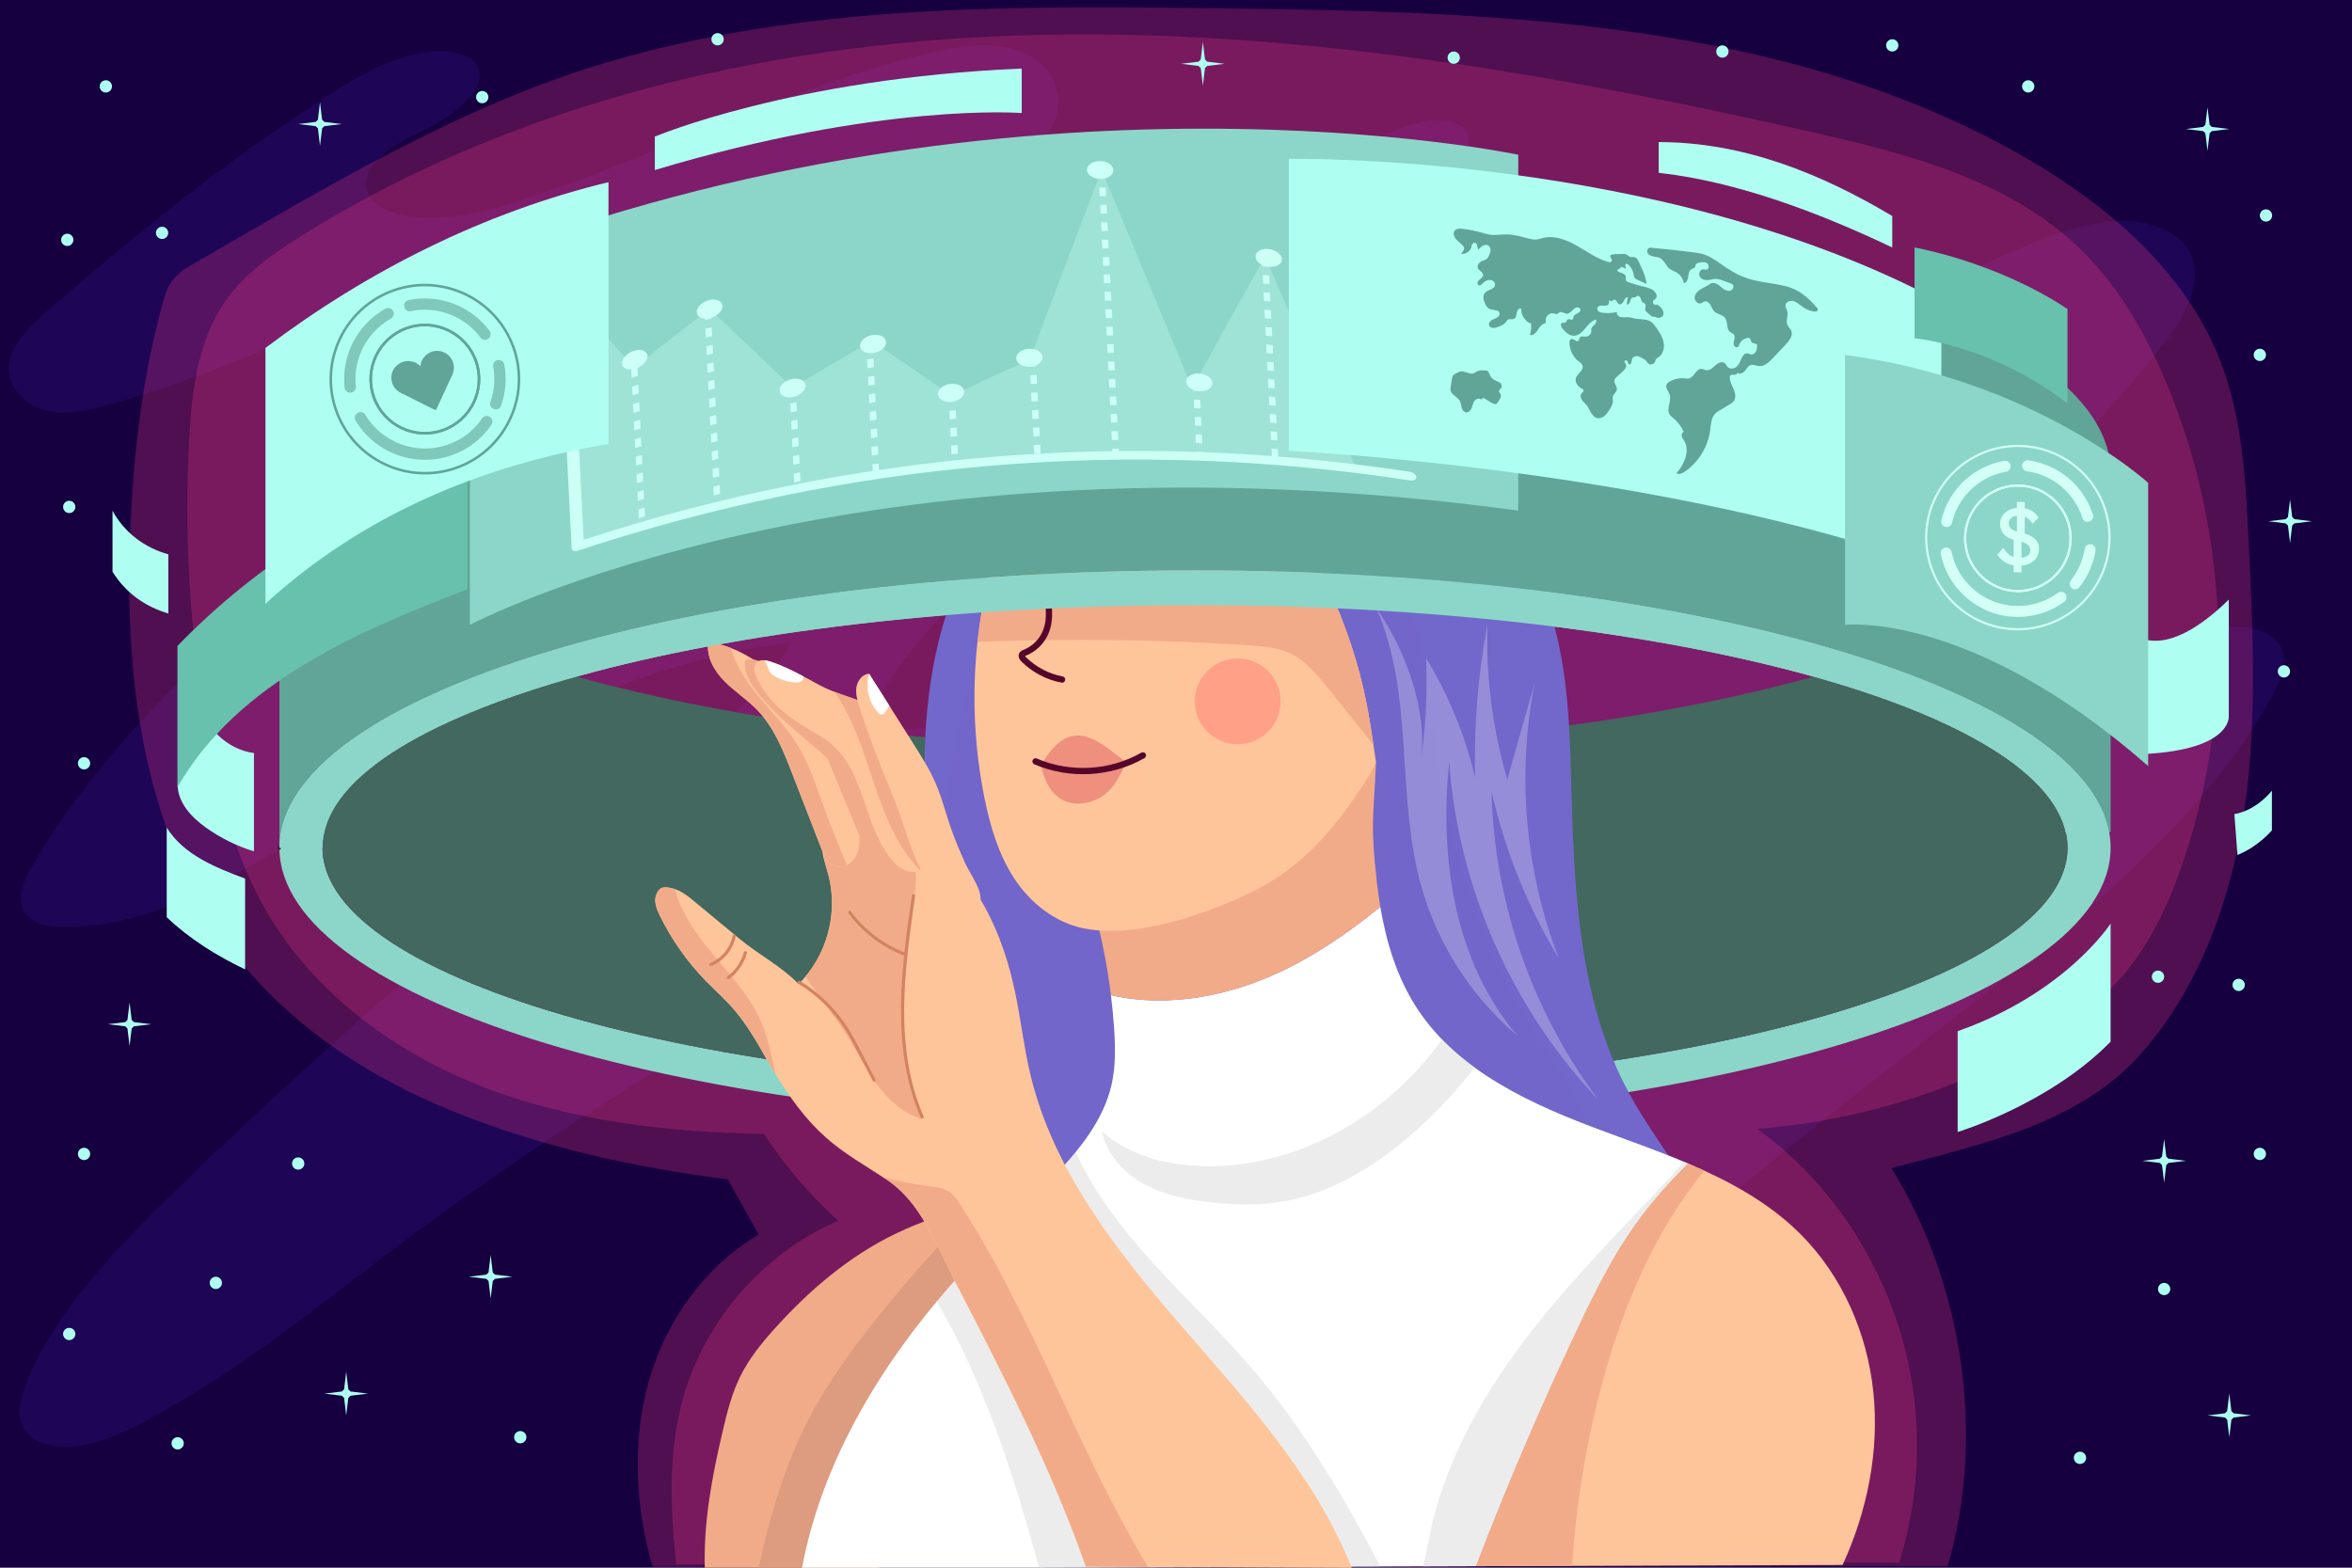 <?xml version="1.0" encoding="utf-8"?>
<!-- Generator: Adobe Illustrator 27.5.0, SVG Export Plug-In . SVG Version: 6.00 Build 0)  -->
<svg version="1.1" xmlns="http://www.w3.org/2000/svg" xmlns:xlink="http://www.w3.org/1999/xlink" x="0px" y="0px"
	 viewBox="0 0 750 500" style="enable-background:new 0 0 750 500;" xml:space="preserve">
<g id="BACKGROUND">
	<g>
		<rect style="fill:#160040;" width="750" height="500"/>
		<path style="opacity:0.3;fill:#351289;" d="M17.041,97.436c-6.315,5.425-12.732,11.244-14.09,18.051
			c-1.357,6.807,4.354,14.746,14.498,15.942c5.075,0.598,10.221-0.54,15.019-1.795C87.11,115.347,133.23,83.693,191.895,82.469
			c2.92-0.061,6.021-0.01,8.487,1.034c7.307,3.093,2.722,10.616-2.558,15.188C130.957,156.596,48.905,209.043,9.655,277.273
			c-3.338,5.802-5.402,13.721,2.451,17.067c3.068,1.307,6.918,1.465,10.554,1.339c25.443-0.883,46.161-13.231,65.455-24.322
			c26.487-15.227,54.463-29.301,83.691-42.105c24.758-10.846,51.148-20.964,80.35-24.285c-6.956,14.973-23.107,27.123-38.549,38.943
			c-56.025,42.885-108.339,87.924-156.598,134.819c-20.467,19.888-40.543,40.615-49.23,64.028c-2.12,5.713-2.958,12.719,3.756,16.54
			c8.395,4.778,21.232,0.828,30.05-3.6c31.087-15.61,55.775-36.053,81.541-55.497c71.021-53.595,152.545-100.998,241.844-140.622
			c29.167-12.942,59.829-25.246,93.956-30.536c4.588-0.711,9.747-1.234,13.732,0.44c8.508,3.574,3.728,12.329-2.044,17.819
			c-36.457,34.677-80.183,65.796-115.647,100.928s-62.932,75.855-60.865,118.18c0.479,9.809,4.269,21.231,17.691,25.263
			c8.438,2.535,18.26,1.291,27.186-0.34c54.159-9.894,101.634-32.165,142.062-58.148c40.428-25.983,74.728-55.825,111.017-84.395
			c50.639-39.868,106.688-78.85,133.111-128.031c3.244-6.038,5.523-13.655-1.351-18.142c-8.09-5.28-21.598-1.86-31.256,2.078
			c-64.74,26.396-116.126,64.725-171.08,99.616c-11.464,7.279-24.363,14.809-40.137,15.708
			c39.849-38.821,79.699-77.642,119.548-116.463c31.355-30.546,62.778-61.165,89.018-93.784
			c9.635-11.978,16.659-29.556-0.494-36.902c-13.591-5.821-31.244,0.169-44.731,6.096
			c-88.582,38.927-176.021,79.009-262.252,120.215c-26.266,12.551-52.932,25.386-83.54,32.298
			c-4.601,1.039-9.974,1.884-14.065,0.138c-6.545-2.793-4.581-9.436-1.456-14.179c41.731-63.347,148.079-101.054,183.004-166.206
			c1.935-3.61,3.408-8.068-0.428-10.924c-5.164-3.844-14.618-1.377-21.135,1.408c-88.225,37.694-157.92,95.202-255.316,120.975
			c42.606-34.476,85.212-68.952,127.818-103.428c8.163-6.605,16.577-13.543,19.402-21.891c2.825-8.349-1.871-18.5-13.74-21.762
			c-8.58-2.358-18.37-0.635-27.092,1.477C247.354,28.834,206.617,51.62,159.68,65.962c-14.559,4.448-36.719,6.123-42.054-3.944
			c-3.893-7.347,5.514-14.762,15.075-19.245c39.248-18.402,15.607-38.991-20.765-16.826C77.015,47.229,45.977,72.579,17.041,97.436z
			"/>
	</g>
</g>
<g id="OBJECTS">
	<g>
		<g>
			<path style="opacity:0.26;fill:#F43B86;" d="M59.729,85.285c42.687-24.71,86.448-51.334,133.568-65.332
				C256.249,1.252,323.086,1.801,388.752,2.631c88.305,1.116,181.02,3.624,257.458,47.852c26.362,15.253,50.903,36.4,61.877,64.811
				c7,18.12,8.02,37.911,8.961,57.313c1.378,28.395,2.747,56.995-1.277,85.137c-4.023,28.142-13.827,56.122-32.431,77.617
				c-19.91,23.004-50.81,29.419-80.223,37.193c22.849,36.8,30.169,85.449,17.937,127.003l-412.923,0.148
				c-5.638-18.99-6.631-40.586-1.117-59.612c5.513-19.026,17.814-36.321,34.909-46.331c-3.283-5.866-6.567-11.732-9.85-17.598
				c-29.714-3.78-58.444-10.124-86.289-21.163c-27.846-11.038-53.868-28.071-71.958-51.945
				c-29.201-38.536-34.65-90.071-32.106-138.354c1.25-23.724,4.194-47.493,10.803-70.289c1.114-3.842,3.691-7.092,7.153-9.096
				C59.694,85.306,59.711,85.296,59.729,85.285"/>
			<path style="opacity:0.26;fill:#F43B86;" d="M215.628,498.909c-1.822-16.93-2.58-34.273,1.582-50.784
				c6.516-25.851,25.579-48.227,50.066-58.767c-9.008-8.202-16.987-17.534-23.691-27.707c-29.864-0.433-61.487-4.103-89.337-14.894
				s-53.348-29.354-68.633-55.013c-10.578-17.757-15.917-38.134-19.563-58.478c-5.555-31-7.463-62.652-5.674-94.095
				c0.854-15.004,2.802-30.675,11.378-43.016c6.244-8.985,15.474-15.406,24.757-21.199c70-43.686,153.569-62.214,236.066-63.863
				c82.497-1.649,164.486,12.794,244.969,30.986c30.657,6.93,62.727,15.226,85.418,36.974c12.786,12.254,21.697,28.046,28.41,44.435
				c19.33,47.19,21.257,101.286,5.332,149.731c-4.433,13.487-10.317,26.731-19.472,37.581
				c-9.354,11.085-21.743,19.219-34.628,25.882c-25.498,13.185-53.669,21.176-82.292,23.343
				c21.019,15.175,36.548,37.217,44.706,61.824c8.158,24.607,8.36,51.783,0.569,76.509L215.628,498.909z"/>
		</g>
		<g>
			<path style="fill:#AEFFF1;" d="M60.409,231.403c-1.014,4.638-2.029,9.276-3.043,13.914c-0.379,1.732-0.76,3.485-0.71,5.258
				c0.157,5.569,4.459,10.129,8.991,13.369c4.661,3.332,9.862,5.905,15.338,7.589v-31.359c-8.558-1.033-16.43-8.658-17.617-17.196
				C61.961,226.235,61.167,227.936,60.409,231.403z"/>
			<path style="fill:#AEFFF1;" d="M710.712,191.235v37.245c0,0,1.064,11.379-30.062,12.118v-38.398
				C680.65,202.201,689.873,211.631,710.712,191.235z"/>
			<g>
				<path style="fill:#8BD6C8;" d="M381.062,181.924c-161.246,0-291.962,39.605-291.962,88.46c0,48.855,130.716,88.46,291.962,88.46
					s291.962-39.605,291.962-88.46C673.024,221.529,542.308,181.924,381.062,181.924z M381.062,347.76
					c-153.655,0-278.217-34.642-278.217-77.375c0-42.733,124.562-77.376,278.217-77.376s278.217,34.642,278.217,77.376
					C659.279,313.118,534.717,347.76,381.062,347.76z"/>
			</g>
			<g>
				<path style="fill:#42685F;" d="M183.849,215.809c-50.06,13.991-81.004,33.278-81.004,54.575
					c0,42.733,124.562,77.375,278.217,77.375s278.217-34.642,278.217-77.375c0-21.297-30.944-40.584-81.004-54.575
					c-51.952,14.428-121.184,23.235-197.213,23.235S235.801,230.237,183.849,215.809z"/>
			</g>
			<g>
				<path style="fill:#7267CB;" d="M298.73,311.578c-1.346-23.926-4.497-47.802-3.86-71.757
					c0.637-23.956,5.351-48.459,18.416-68.548c8.316-12.787,19.683-23.297,31.563-32.864c10.461-8.424,21.677-16.362,34.522-20.288
					c25.004-7.643,52.769,1.33,73.475,17.295c21.941,16.917,37.739,41.632,43.881,68.648c3.709,16.313,3.977,33.182,4.432,49.905
					c0.886,32.565,2.883,66.395,18.472,95c6.46,11.853,15.078,22.431,21.448,34.333c6.37,11.902,10.431,25.921,6.774,38.915
					c-3.847,13.672-15.552,23.79-28.073,30.493c-21.625,11.577-46.553,15.225-71.006,17.155c-31.506,2.487-63.213,2.429-94.71-0.173
					c-13.824-1.142-27.905-2.971-40.878-8.129c-7.78-3.093-19.801-7.894-22.98-16.509c-3.904-10.579,2.57-26.345,4.147-37.02
					c2.224-15.061,3.727-30.229,4.504-45.434C299.725,345.606,299.686,328.566,298.73,311.578z"/>
				<path style="opacity:0.5;fill:#7267CB;" d="M447.323,184.591c8.28,24.401,9.151,50.63,14.507,75.835
					c5.415,25.485,15.484,49.974,29.563,71.897c8.434,13.134,18.776,27.171,16.581,42.625c-1.598,11.249-9.754,20.547-18.953,27.217
					c-8.4,6.091-17.951,10.589-27.997,13.183c-13.794,3.563-28.254,3.521-42.479,2.731c-11.816-0.656-23.605-1.813-35.324-3.465
					c-11.506-1.623-23.226-3.825-33.228-9.74c-14.33-8.474-23.435-23.545-30.193-38.76c-21.903-49.309-24.721-106.811-7.745-158.026
					c6.066-18.301,14.792-36.128,28.39-49.797c9.405-9.454,20.853-16.1,33.662-19.702c8.572-2.411,18.492-6.785,27.501-4.827
					C424.345,138.703,440.429,164.272,447.323,184.591z"/>
				<path style="fill:#F2AB88;" d="M224.763,500.722c-0.526-15.083,2.335-30.075,5.801-44.764
					c1.368-5.799,2.852-11.626,5.489-16.968c2.831-5.737,6.917-10.757,11.205-15.504c10.89-12.054,23.489-22.802,38.102-29.898
					c8.426-4.091,17.398-6.916,26.333-9.725c14.287-4.492,28.574-8.984,42.861-13.477c-10.548,22.786-25.948,42.906-40.288,63.518
					c-14.34,20.612-27.929,42.358-34.092,66.699L224.763,500.722z"/>
				<g>
					<path style="fill:#DD9B7F;" d="M312.692,383.549c-12.205,12.028-23.613,24.881-34.229,38.334
						c-7.252,9.19-14.169,18.701-19.693,29.022c-8.309,15.526-13.268,32.505-16.996,49.78l38.401-0.082
						c6.163-24.341,19.752-46.087,34.092-66.699c14.34-20.612,29.739-40.732,40.288-63.518
						C340.601,374.774,326.646,379.162,312.692,383.549z"/>
				</g>
				<path style="fill:#FFFFFF;" d="M521.853,390.08c4.906-6.805,10.527-13.027,16.44-18.987
					c-8.972-3.815-18.261-7.089-27.344-10.454c-22.451-8.318-45.773-18.823-58.944-38.817c-6.414-9.735-9.911-21.053-11.855-32.605
					c-9.412,7.659-19.336,14.599-30.214,19.939c-17.17,8.428-37.227,12.504-55.689,8.236c0.432,3.511,0.776,7.033,1.014,10.563
					c0.412,6.09,0.527,12.279-0.858,18.224c-2.613,11.21-10.269,20.497-18.098,28.935c-9.583,10.328-19.782,20.074-29.283,30.477
					c-24.521,26.85-44.62,58.925-51.323,94.665l215.009-0.737c9.877-25.832,20.758-51.28,32.612-76.266
					C508.756,411.794,514.435,400.37,521.853,390.08z"/>
				<g style="opacity:0.56;">
					<path style="fill:#DDDDDD;" d="M531.866,376.277c-16.073,17.086-32.707,33.755-46.734,52.557
						c-14.027,18.802-25.479,40.037-29.685,63.115c-0.482,2.646-1.044,5.157-1.636,7.629l16.897-0.058
						c9.877-25.832,20.758-51.28,32.612-76.266c5.438-11.461,11.116-22.885,18.534-33.175c4.906-6.805,10.527-13.027,16.44-18.987
						c-0.487-0.207-0.984-0.397-1.473-0.602C535.273,372.49,533.62,374.413,531.866,376.277z"/>
					<path style="fill:#DDDDDD;" d="M362.032,396.415c-7.457-8.813-14.244-18.485-19.039-28.938
						c-2.136,2.636-4.403,5.175-6.69,7.639c-9.583,10.328-19.782,20.074-29.283,30.477c-2.834,3.104-5.606,6.28-8.309,9.521
						c15.271,26.147,24.594,55.401,32.618,84.885l108.849-0.373c-11.476-21.825-23.78-42.774-39.776-61.782
						C388.28,423.439,374.193,410.787,362.032,396.415z"/>
					<path style="fill:#DDDDDD;" d="M384.458,371.951c-11.89-0.149-24.235-3.173-33.082-11.118
						c1.613,7.4,6.826,13.208,13.475,16.835c6.649,3.626,14.26,5.085,21.792,5.877c6.856,0.721,13.804,0.93,20.63-0.037
						c17.259-2.444,32.7-12.26,45.528-24.064c6.325-5.82,12.144-12.185,17.406-18.981c-3.724-2.716-7.216-5.691-10.401-8.974
						C442.69,355.76,414.125,372.323,384.458,371.951z"/>
				</g>
				<path style="fill:#F2AB88;" d="M409.935,309.157c10.877-5.34,20.801-12.28,30.214-19.939c-0.457-2.717-0.83-5.446-1.133-8.171
					c-2.053-18.461-1.089-19.346-0.236-37.902c-28.215,23.257-58.402,27.85-90.174,45.948c2.583,9.275,4.464,18.744,5.64,28.3
					C372.708,321.661,392.765,317.585,409.935,309.157z"/>
				<path style="fill:#FFC59A;" d="M597.37,444.012c-1.947-18.781-9.908-37.101-23.273-50.438
					c-10.091-10.07-22.6-16.866-35.805-22.48c-5.913,5.96-11.534,12.181-16.44,18.987c-7.418,10.29-13.096,21.714-18.534,33.175
					c-11.855,24.986-22.735,50.434-32.612,76.266l116.858-0.4C595.443,481.961,599.317,462.793,597.37,444.012z"/>
				<g>
					<path style="fill:#FFC59A;" d="M401.965,153.393c-9.51-3.41-19.664-5.035-29.761-4.636c-12.41,0.49-24.496,3.895-36.446,7.278
						c-6.44,1.823-14.229,3.977-16.075,10.41c-3.629,12.642-6.613,25.507-8.018,38.584c-1.753,16.323-1.021,32.91,2.165,49.014
						c1.815,9.175,4.492,18.348,9.618,26.17c5.126,7.823,13.019,14.057,22.19,15.892c18.787,3.76,45.22-7.154,55.77-12.759
						c14.787-7.855,24.28-19.381,33.515-33.347c1.449-2.192,2.715-4.488,3.855-6.855c-0.913-6.166-1.757-12.354-2.949-18.447
						C430.725,198.603,418.911,173.873,401.965,153.393z"/>
					<g>
						<path style="fill:#F2AB88;" d="M398.667,205.859c4.187,0.276,8.472,0.608,12.297,2.332c5.086,2.292,8.791,6.772,12.308,11.104
							c4.942,6.088,9.897,12.205,14.712,18.423c-0.642-4.36-1.309-8.715-2.151-13.021c-5.106-26.095-16.92-50.825-33.866-71.305
							c-9.51-3.41-19.664-5.035-29.761-4.636c-12.41,0.49-24.496,3.895-36.446,7.278c-6.44,1.823-14.229,3.977-16.075,10.41
							c-3.6,12.542-6.562,25.304-7.98,38.275C340.685,203.583,369.725,203.952,398.667,205.859z"/>
					</g>
				</g>
				<path style="fill:#EF8F7D;" d="M359.153,243.063c-1.647-1.227-3.293-2.454-4.94-3.681c-3.455-2.574-7.401-5.285-11.671-4.708
					c-4.809,0.651-8.003,5.157-10.596,9.259c0.861,4.131,2.374,8.088,5.813,10.534c3.926,2.793,9.558,2.169,13.602-0.451
					S357.08,247.413,359.153,243.063z"/>
				
					<ellipse transform="matrix(0.707 -0.707 0.707 0.707 -42.538 344.638)" style="fill:#FFA087;" cx="394.746" cy="223.667" rx="13.684" ry="13.684"/>
				<path style="fill:none;stroke:#56052A;stroke-width:2;stroke-linecap:round;stroke-linejoin:round;stroke-miterlimit:10;" d="
					M333.522,187.669c0.895,4.735,1.754,9.815-0.197,14.221c-1.252,2.828-3.644,5.131-6.518,6.276
					c-0.358,0.143-0.759,0.299-0.925,0.647c-0.25,0.525,0.178,1.109,0.591,1.519c3.311,3.279,7.617,5.538,12.197,6.401"/>
				<path style="fill:none;stroke:#56052A;stroke-width:2;stroke-linecap:round;stroke-linejoin:round;stroke-miterlimit:10;" d="
					M330.211,242.838c10.87,4.723,23.955,3.991,34.231-1.916"/>
				<g>
					<path style="fill:#F2AB88;" d="M543.459,373.375c-1.708-0.784-3.431-1.544-5.167-2.282c-5.913,5.96-11.534,12.181-16.44,18.987
						c-7.418,10.29-13.096,21.714-18.534,33.175c-11.855,24.986-22.735,50.434-32.612,76.266l30.608-0.105
						c1.268-19.944,4.545-39.761,9.818-59.038C517.723,416.283,527.672,392.639,543.459,373.375z"/>
				</g>
				<g>
					<path style="fill:#FFC59A;" d="M431.044,500.049c-11.654-29.337-33.587-53.163-54.223-77.051
						c-20.636-23.888-40.98-49.657-48.277-80.37c-2.061-8.676-3.03-17.576-4.874-26.301c-2.53-11.969-6.783-23.718-13.802-33.738
						c-7.019-10.02-16.964-18.238-28.646-21.87c-6.728-2.091-15.897-1.524-18.501,5.022c-1.691,4.25,0.298,8.952,1.453,13.378
						c3.196,12.243-0.523,25.821-9.508,34.729c-5.76-5.875-12.528-9.189-18.865-14.436c-4.779-3.957-9.557-7.914-14.336-11.871
						c-2.15-1.78-4.411-3.616-7.136-4.223c-2.725-0.607-4.039-0.55-5.055,2.05c-0.845,2.162,0.102,4.578,1.124,6.662
						c3.791,7.725,8.82,14.84,14.837,20.991c2.993,3.06,6.233,5.889,8.997,9.158c3.895,4.607,6.956,9.857,9.932,15.104
						c14.735,25.981,23.603,29.089,38.574,38.945c10.894,7.173,15.741,20.704,21.726,32.293
						c15.35,29.724,30.752,59.569,41.804,91.144L431.044,500.049z"/>
					<g>
						<path style="fill:#F2AB88;" d="M225.082,301.573c-4.27-5.361-8.162-11.49-9.897-18.012c-0.281-0.091-0.565-0.177-0.856-0.242
							c-2.725-0.607-4.039-0.55-5.055,2.05c-0.845,2.162,0.102,4.578,1.124,6.662c3.791,7.725,8.82,14.84,14.837,20.991
							c2.993,3.06,6.233,5.889,8.997,9.158c3.895,4.607,6.956,9.857,9.932,15.104c1.089,1.921,2.143,3.702,3.173,5.385
							c-1.266-5.619-2.295-11.305-4.552-16.588C238.813,316.779,231.384,309.487,225.082,301.573z"/>
						<path style="fill:#F2AB88;" d="M302.908,380.291c-2.056-1.474-4.709-1.74-7.219-2.054c-4.829-0.604-9.607-1.582-14.296-2.886
							c0.443,0.288,0.892,0.58,1.346,0.879c10.894,7.173,15.741,20.704,21.726,32.293c15.35,29.724,30.752,59.569,41.804,91.144
							l19.808,0.089c-22.37-36.85-36.281-79.165-59.859-115.559C305.284,382.757,304.304,381.292,302.908,380.291z"/>
						<path style="fill:#F2AB88;" d="M279.5,345.714c3.709,5.039,8.584,9.526,14.6,11.245c-9.536-22.13-5.318-47.409-2.425-71.331
							c0.406-3.355,0.769-6.848-0.339-10.041c-2.23-6.431-10.052-9.597-16.762-8.45c-4.474,0.765-8.482,3.007-12.063,5.862
							c0.446,2.052,1.138,4.115,1.662,6.121c2.921,11.191,0.05,23.488-7.326,32.324c4.155,6.172,8.91,11.966,12.864,18.264
							C273.038,335.007,275.791,340.675,279.5,345.714z"/>
					</g>
					<g>
						<path style="fill:none;stroke:#D3835F;stroke-linecap:round;stroke-linejoin:round;stroke-miterlimit:10;" d="
							M254.831,313.288c5.889,3.603,10.969,8.521,14.761,14.291c1.786,2.717,3.284,5.612,4.779,8.499
							c1.451,2.802,2.901,5.605,4.352,8.408"/>
						<path style="fill:none;stroke:#D3835F;stroke-linecap:round;stroke-linejoin:round;stroke-miterlimit:10;" d="
							M226.618,307.622c3.811-1.498,6.74-5.054,7.478-9.082"/>
						<path style="fill:none;stroke:#D3835F;stroke-linecap:round;stroke-linejoin:round;stroke-miterlimit:10;" d="
							M232.265,311.795c2.611-1.95,4.553-4.779,5.434-7.916"/>
						<path style="fill:none;stroke:#D3835F;stroke-linecap:round;stroke-linejoin:round;stroke-miterlimit:10;" d="M291.299,285.71
							c-3.462,23.591-6.752,48.629,2.74,70.502"/>
						<path style="fill:none;stroke:#D3835F;stroke-linecap:round;stroke-linejoin:round;stroke-miterlimit:10;" d="
							M288.583,304.362c-7.002-2.662-13.209-7.377-17.652-13.409"/>
					</g>
					<g>
						<path style="fill:#FFC59A;" d="M225.865,204.942c-0.667,4.565,1.899,9.031,5.137,12.318c3.238,3.286,7.194,5.8,10.406,9.112
							c5.431,5.598,8.386,13.08,11.209,20.35c3.051,7.859,6.103,15.718,9.154,23.576c0.974,2.508,2.277,5.328,4.868,6.052
							c2.52,0.703,5.214-1.072,6.377-3.416c1.163-2.343,1.138-5.084,0.939-7.693c-1.053-13.792-6.513-27.154-15.153-37.928
							C251.419,218.105,238.093,205.911,225.865,204.942z"/>
						<g>
							<path style="fill:#F2AB88;" d="M261.979,255.38c-2.156-5.974-4.191-12.055-7.487-17.484
								c-3.86-6.358-9.301-11.58-13.908-17.42c-3.257-4.129-6.156-8.798-7.543-13.808c-2.399-0.926-4.808-1.539-7.177-1.727
								c-0.667,4.565,1.899,9.031,5.137,12.318c3.238,3.286,7.194,5.8,10.406,9.112c5.431,5.598,8.386,13.08,11.209,20.35
								c3.051,7.859,6.103,15.718,9.154,23.576c0.974,2.508,2.277,5.328,4.868,6.052c1.167,0.326,2.369,0.115,3.441-0.432
								C267.194,269.146,264.478,262.303,261.979,255.38z"/>
						</g>
					</g>
					<path style="fill:#F2AB88;" d="M276.11,271.535c0.575,1.39-3.61,0.46-2.552,1.53c2.521,2.548,7.444,1.889,9.206-1.233
						c1.52-2.694,0.691-6.056-0.247-9.004c-2.509-7.884-5.642-15.639-9.885-22.76c-3.416-5.734-9.434-15.553-16.002-18.146
						c-2.926-1.155-12.474-13.616-18.931-11.364c-2.717,10.248,25.236,29.133,26.352,31.83
						C268.071,252.103,272.091,261.819,276.11,271.535z"/>
					<path style="fill:#FFC59A;" d="M245.571,210.984c-1.354-0.435-2.98-0.749-4.079,0.153c-1.416,1.162-0.939,3.426-0.164,5.086
						c3.018,6.462,8.556,11.457,14.633,15.191c3.197,1.965,6.603,3.65,9.428,6.12c10.781,9.427,10.096,27.097,19.797,37.632
						c2.352,2.554,6.992,4.356,8.869,1.435c0.535-0.832,0.659-1.856,0.725-2.842c0.422-6.296-0.994-12.569-2.764-18.625
						c-2.489-8.518-6.181-26.131-14.629-30.203c-5.062-2.44-10.723-3.581-15.84-6.303
						C256.335,215.853,251.226,212.799,245.571,210.984z"/>
					<g>
						<path style="fill:#F2AB88;" d="M294.057,276.6c0.534-0.832,0.659-1.856,0.725-2.842c0.422-6.296-0.994-12.569-2.764-18.625
							c-2.489-8.518-6.181-26.131-14.629-30.204c-3.592-1.731-7.483-2.816-11.27-4.268c3.719,5.336,6.4,11.458,8.624,17.608
							c3.211,8.882,5.649,18.084,9.845,26.545c2.267,4.573,5.146,8.965,8.671,12.645C293.559,277.237,293.829,276.955,294.057,276.6
							z"/>
					</g>
					<path style="fill:#FFC59A;" d="M285.612,256.146c-4.13-10.159-8.265-20.331-11.586-30.782c-0.64-2.015-1.257-4.126-0.922-6.214
						c0.335-2.087,1.912-4.132,4.021-4.285c4.722,7.465,9.444,14.929,14.166,22.394c2.59,4.094,5.192,8.21,7.104,12.662
						c1.895,4.41,3.085,9.084,4.634,13.627c1.323,3.88,2.915,7.657,4.571,11.405c1.35,3.056,4.862,7.857,5.057,11.169
						c0.374,6.341-8.33,2.272-11.809-0.028C292.276,280.426,289.231,265.047,285.612,256.146z"/>
					<g>
						<path style="fill:#FFFFFF;" d="M245.635,214.513c0.324,0.433,0.772,0.756,1.229,1.045c2.075,1.309,4.507,2.045,6.96,2.105
							c0.711,0.018,1.513-0.063,1.964-0.613c0.297-0.363,0.371-0.855,0.387-1.324c-3.422-1.827-6.895-3.552-10.603-4.743
							c-0.551-0.177-1.147-0.329-1.735-0.392c0.389,0.669,0.732,1.365,0.992,2.093C245.053,213.315,245.234,213.977,245.635,214.513
							z"/>
						<path style="fill:#FFFFFF;" d="M278.776,225.753c0.846,0.591,1.641,1.322,2.387,2.165c0.1,0.003,0.201,0.005,0.302-0.031
							c0.277-0.101,0.471-0.346,0.647-0.582c0.529-0.707,1.028-1.436,1.503-2.18c-2.145-3.39-4.289-6.78-6.434-10.17
							C276.093,218.543,276.673,222.648,278.776,225.753z"/>
						<path style="fill:#FFFFFF;" d="M278.776,225.753c0.364,0.538,0.771,1.048,1.225,1.517c0.316,0.327,0.734,0.637,1.162,0.648
							C280.417,227.074,279.623,226.344,278.776,225.753z"/>
					</g>
				</g>
				<path style="opacity:0.25;fill:#FFFFFF;" d="M452.072,278.207c4.665,20.219,16.028,38.832,31.879,52.222
					c-20.087-23.423-25.066-56.634-21.835-87.322c2.893,39.946,20.033,78.713,47.632,107.735
					c-21.22-28.224-33.333-63.187-34.124-98.489c4.198,18.75,11.468,36.809,21.433,53.237c-10.726-27.714-13.433-58.48-7.711-87.642
					c-2.904,10.227-5.807,20.455-8.711,30.682c-4.697-16.032-6.837-32.809-6.317-49.507c-3.038,16.117-4.362,32.557-3.939,48.953
					c-3.143-13.438-8.436-26.37-15.616-38.155c0.44,11.093-0.138,22.227-1.726,33.214c2.374-16.427-4.826-35.837-14.083-49.064
					C450.533,220.985,445.607,250.191,452.072,278.207z"/>
			</g>
			<g>
				<path style="fill:#60A597;" d="M673.024,150.584c0-48.855-130.716-88.46-291.962-88.46S89.1,101.729,89.1,150.584
					c0,0.133,0.015,0.265,0.017,0.398H89.1v119.402c0-23.108,29.255-44.143,77.141-59.9c53.355-17.557,129.843-28.56,214.821-28.56
					s161.466,11.003,214.821,28.56c44.399,14.61,72.769,33.758,76.665,54.888l0.476-0.004V150.982h-0.017
					C673.009,150.849,673.024,150.717,673.024,150.584z"/>
				<path style="fill:#60A597;" d="M89.104,270.487c0-0.034-0.004-0.068-0.004-0.102v0.102H89.104z"/>
			</g>
			<path style="fill:#8BD6C8;" d="M149.826,83.935v115.358c0,0,123.262-65.255,334.315-36.435V49.351
				C484.141,49.351,325.408,15.653,149.826,83.935z"/>
			<g>
				<g>
					<g style="opacity:0.31;">
						<path style="fill:#CCFFF5;" d="M432.401,149.316c-9.605-22.539-19.272-45.051-29.002-67.536
							c-7.852,13.958-15.6,27.975-23.276,42.031c-9.563-23.219-19.176-46.416-28.836-69.594
							c-7.726,20.148-15.383,40.322-22.97,60.523c-9.94,4.391-14.904,6.708-24.807,11.581c-8.425-5.961-16.946-11.81-25.54-17.525
							c-8.516,4.786-16.95,9.779-25.244,14.941c-8.743-8.467-17.561-16.856-26.455-25.164c-8.117,6.109-16.132,12.398-23.997,18.828
							c-7.242-8.212-14.51-16.397-21.809-24.558c1.257,27.124,2.515,54.247,3.774,81.371
							C264.998,147.553,347.954,139.194,432.401,149.316z"/>
					</g>
					<g>
						<g>
							<path style="fill:#CCFFF5;" d="M184.244,175.638c-0.494,0.158-0.972,0.174-1.335,0.044c-0.38-0.135-0.603-0.421-0.622-0.792
								c-1.596-31.457-3.191-62.915-4.786-94.372c-0.039-0.774,0.806-1.7,1.885-2.067c1.069-0.364,1.989-0.03,2.028,0.744
								c1.569,30.984,3.139,61.967,4.709,92.951c85.877-27.977,174.114-35.282,263.408-21.684c1.095,0.164,2.063,0.959,2.102,1.722
								c0.039,0.762-0.84,1.227-1.963,1.042c-89.928-13.72-178.995-6.161-265.358,22.391
								C184.288,175.624,184.266,175.631,184.244,175.638z"/>
						</g>
						<g>
							<path style="fill:#CCFFF5;" d="M203.691,165.296c-0.057-1.12-0.085-1.68-0.141-2.8c0.789-0.238,1.183-0.357,1.973-0.592
								c0.057,1.12,0.085,1.68,0.141,2.8C204.874,164.939,204.48,165.058,203.691,165.296z M203.408,159.696
								c-0.057-1.12-0.085-1.68-0.141-2.8c0.789-0.238,1.183-0.357,1.973-0.592c0.057,1.12,0.085,1.68,0.141,2.8
								C204.592,159.34,204.197,159.458,203.408,159.696z M203.125,154.096c-0.057-1.12-0.085-1.68-0.141-2.8
								c0.789-0.238,1.184-0.356,1.973-0.591c0.057,1.12,0.085,1.68,0.141,2.799C204.309,153.739,203.914,153.858,203.125,154.096z
								 M202.843,148.496c-0.057-1.12-0.085-1.68-0.141-2.8c0.789-0.238,1.184-0.356,1.973-0.59c0.057,1.12,0.085,1.68,0.141,2.8
								C204.026,148.14,203.632,148.258,202.843,148.496z M202.56,142.896c-0.057-1.12-0.085-1.68-0.141-2.8
								c0.789-0.237,1.184-0.355,1.974-0.59c0.057,1.12,0.085,1.68,0.141,2.8C203.743,142.54,203.349,142.658,202.56,142.896z
								 M202.277,137.296c-0.056-1.12-0.084-1.681-0.14-2.801c0.789-0.237,1.184-0.354,1.974-0.588c0.056,1.12,0.084,1.68,0.14,2.8
								C203.461,136.941,203.066,137.059,202.277,137.296z M201.995,131.695c-0.057-1.12-0.085-1.68-0.141-2.799
								c0.789-0.237,1.184-0.355,1.974-0.589c0.057,1.12,0.085,1.68,0.141,2.799C203.179,131.341,202.784,131.458,201.995,131.695z
								 M201.712,126.096c-0.057-1.12-0.085-1.68-0.141-2.8c0.789-0.237,1.184-0.354,1.974-0.588c0.057,1.12,0.085,1.68,0.141,2.8
								C202.896,125.741,202.501,125.859,201.712,126.096z M201.43,120.496c-0.057-1.12-0.085-1.68-0.141-2.8
								c0.789-0.236,1.184-0.354,1.974-0.587c0.057,1.12,0.085,1.68,0.141,2.8C202.614,120.142,202.219,120.259,201.43,120.496z"/>
						</g>
						<g>
							<path style="fill:#CCFFF5;" d="M227.632,158.008c-0.056-1.118-0.084-1.678-0.141-2.796c0.797-0.202,1.196-0.302,1.993-0.5
								c0.056,1.118,0.084,1.677,0.141,2.796C228.827,157.706,228.429,157.806,227.632,158.008z M227.35,152.415
								c-0.056-1.118-0.084-1.678-0.141-2.796c0.797-0.201,1.196-0.301,1.993-0.5c0.056,1.118,0.084,1.677,0.141,2.796
								C228.546,152.113,228.147,152.213,227.35,152.415z M227.069,146.822c-0.056-1.119-0.084-1.678-0.141-2.797
								c0.797-0.201,1.196-0.301,1.993-0.499c0.056,1.119,0.084,1.678,0.141,2.796C228.265,146.521,227.866,146.621,227.069,146.822
								z M226.788,141.229c-0.056-1.119-0.084-1.678-0.141-2.797c0.797-0.201,1.196-0.301,1.994-0.499
								c0.056,1.119,0.084,1.678,0.141,2.796C227.984,140.928,227.585,141.028,226.788,141.229z M226.507,135.636
								c-0.056-1.118-0.084-1.678-0.141-2.796c0.797-0.201,1.196-0.3,1.994-0.498c0.056,1.118,0.084,1.677,0.141,2.796
								C227.703,135.336,227.304,135.435,226.507,135.636z M226.226,130.043c-0.056-1.119-0.084-1.678-0.141-2.797
								c0.797-0.2,1.196-0.3,1.994-0.497c0.056,1.119,0.084,1.678,0.14,2.796C227.422,129.743,227.024,129.843,226.226,130.043z
								 M225.945,124.451c-0.056-1.119-0.084-1.678-0.141-2.797c0.797-0.2,1.196-0.3,1.994-0.497
								c0.056,1.118,0.084,1.678,0.141,2.796C227.141,124.151,226.742,124.25,225.945,124.451z M225.664,118.857
								c-0.056-1.118-0.084-1.678-0.141-2.796c0.797-0.2,1.196-0.299,1.994-0.496c0.056,1.118,0.084,1.677,0.141,2.796
								C226.86,118.558,226.461,118.657,225.664,118.857z M225.383,113.265c-0.056-1.118-0.084-1.677-0.141-2.796
								c0.797-0.2,1.196-0.299,1.994-0.495c0.056,1.118,0.084,1.677,0.141,2.796C226.579,112.966,226.18,113.065,225.383,113.265z
								 M225.102,107.672c-0.056-1.119-0.084-1.678-0.141-2.797c0.797-0.199,1.196-0.298,1.994-0.495
								c0.056,1.118,0.084,1.678,0.14,2.796C226.298,107.374,225.899,107.473,225.102,107.672z M224.82,102.08
								c-0.056-1.119-0.084-1.678-0.141-2.797c0.797-0.199,1.196-0.298,1.994-0.494c0.056,1.118,0.084,1.678,0.14,2.796
								C226.017,101.782,225.618,101.881,224.82,102.08z"/>
						</g>
						<g>
							<path style="fill:#CCFFF5;" d="M253.241,153.852c-0.056-1.117-0.084-1.676-0.14-2.793c0.804-0.163,1.206-0.243,2.011-0.403
								c0.056,1.117,0.084,1.676,0.14,2.793C254.447,153.609,254.045,153.689,253.241,153.852z M252.961,148.267
								c-0.056-1.118-0.083-1.676-0.139-2.794c0.804-0.162,1.206-0.242,2.011-0.401c0.056,1.117,0.083,1.676,0.139,2.793
								C254.168,148.024,253.765,148.105,252.961,148.267z M252.682,142.681c-0.056-1.117-0.084-1.675-0.14-2.792
								c0.804-0.162,1.207-0.243,2.011-0.402c0.056,1.117,0.084,1.675,0.14,2.792C253.889,142.438,253.486,142.518,252.682,142.681z
								 M252.402,137.096c-0.056-1.117-0.084-1.675-0.14-2.792c0.804-0.162,1.207-0.242,2.011-0.401
								c0.056,1.117,0.084,1.675,0.14,2.792C253.609,136.853,253.207,136.934,252.402,137.096z M252.123,131.511
								c-0.056-1.117-0.084-1.676-0.14-2.793c0.804-0.162,1.207-0.242,2.011-0.401c0.056,1.117,0.084,1.676,0.14,2.793
								C253.329,131.269,252.927,131.349,252.123,131.511z M251.843,125.926c-0.056-1.117-0.084-1.676-0.14-2.793
								c0.804-0.162,1.207-0.242,2.012-0.4c0.056,1.117,0.084,1.676,0.14,2.793C253.049,125.684,252.647,125.764,251.843,125.926z"
								/>
						</g>
						<g>
							<path style="fill:#CCFFF5;" d="M303.415,144.908c-0.056-1.114-0.083-1.671-0.139-2.785c0.814-0.087,1.221-0.129,2.035-0.213
								c0.056,1.114,0.083,1.671,0.139,2.785C304.636,144.778,304.229,144.821,303.415,144.908z M303.137,139.337
								c-0.056-1.114-0.083-1.671-0.139-2.785c0.814-0.087,1.221-0.129,2.035-0.213c0.056,1.114,0.083,1.671,0.139,2.785
								C304.358,139.207,303.951,139.25,303.137,139.337z M302.859,133.766c-0.056-1.114-0.083-1.671-0.139-2.786
								c0.814-0.086,1.221-0.129,2.035-0.212c0.056,1.114,0.083,1.671,0.139,2.785C304.08,133.638,303.673,133.68,302.859,133.766z
								 M302.581,128.196c-0.056-1.114-0.083-1.671-0.139-2.785c0.814-0.086,1.221-0.128,2.035-0.211
								c0.056,1.114,0.083,1.671,0.139,2.785C303.802,128.068,303.395,128.11,302.581,128.196z"/>
						</g>
						<g>
							<path style="fill:#CCFFF5;" d="M329.782,144.743c-0.055-1.113-0.083-1.669-0.139-2.782c0.817-0.047,1.225-0.07,2.043-0.115
								c0.055,1.113,0.083,1.669,0.139,2.781C331.008,144.673,330.599,144.696,329.782,144.743z M329.505,139.18
								c-0.056-1.113-0.083-1.669-0.139-2.782c0.817-0.047,1.225-0.07,2.043-0.114c0.055,1.113,0.083,1.669,0.139,2.781
								C330.731,139.11,330.322,139.133,329.505,139.18z M329.228,133.617c-0.055-1.112-0.083-1.669-0.138-2.781
								c0.817-0.047,1.225-0.069,2.043-0.113c0.055,1.113,0.083,1.669,0.138,2.781C330.453,133.548,330.045,133.571,329.228,133.617
								z M328.951,128.055c-0.055-1.112-0.083-1.669-0.139-2.781c0.817-0.047,1.226-0.069,2.043-0.113
								c0.055,1.112,0.083,1.668,0.139,2.781C330.177,127.985,329.768,128.008,328.951,128.055z M328.674,122.492
								c-0.055-1.113-0.083-1.669-0.139-2.782c0.817-0.046,1.226-0.069,2.043-0.112c0.055,1.113,0.083,1.669,0.139,2.781
								C329.9,122.423,329.491,122.446,328.674,122.492z M328.397,116.93c-0.055-1.113-0.083-1.669-0.139-2.782
								c0.817-0.046,1.226-0.068,2.043-0.111c0.055,1.113,0.083,1.669,0.139,2.781C329.622,116.861,329.214,116.883,328.397,116.93z
								"/>
						</g>
						<g>
							<path style="fill:#CCFFF5;" d="M354.742,144.03c-0.018-0.369-0.027-0.554-0.046-0.923c0.818-0.01,1.228-0.014,2.046-0.021
								c0.018,0.369,0.027,0.554,0.046,0.923C355.969,144.016,355.56,144.02,354.742,144.03z M354.557,140.328
								c-0.055-1.111-0.083-1.667-0.138-2.778c0.819-0.01,1.228-0.014,2.046-0.02c0.055,1.111,0.083,1.667,0.138,2.778
								C355.785,140.314,355.376,140.319,354.557,140.328z M354.28,134.773c-0.055-1.111-0.083-1.667-0.139-2.778
								c0.819-0.009,1.228-0.013,2.046-0.02c0.055,1.111,0.083,1.667,0.138,2.778C355.508,134.76,355.099,134.764,354.28,134.773z
								 M354.003,129.217c-0.055-1.111-0.083-1.666-0.139-2.777c0.819-0.009,1.228-0.013,2.046-0.019
								c0.055,1.111,0.083,1.666,0.138,2.777C355.231,129.204,354.822,129.208,354.003,129.217z M353.726,123.662
								c-0.055-1.111-0.083-1.667-0.138-2.778c0.818-0.009,1.228-0.013,2.046-0.018c0.055,1.111,0.083,1.667,0.139,2.778
								C354.954,123.649,354.544,123.653,353.726,123.662z M353.449,118.107c-0.055-1.111-0.083-1.667-0.138-2.778
								c0.818-0.009,1.228-0.012,2.046-0.018c0.055,1.111,0.083,1.667,0.139,2.778C354.677,118.094,354.267,118.098,353.449,118.107
								z M353.172,112.551c-0.055-1.111-0.083-1.666-0.138-2.777c0.819-0.008,1.228-0.012,2.046-0.017
								c0.055,1.111,0.083,1.666,0.139,2.777C354.4,112.539,353.99,112.542,353.172,112.551z M352.895,106.996
								c-0.055-1.111-0.083-1.666-0.138-2.777c0.819-0.008,1.228-0.011,2.046-0.016c0.055,1.111,0.083,1.666,0.139,2.777
								C354.123,106.984,353.713,106.988,352.895,106.996z M352.618,101.441c-0.055-1.111-0.083-1.667-0.139-2.778
								c0.819-0.008,1.228-0.011,2.046-0.016c0.055,1.111,0.083,1.667,0.139,2.778C353.846,101.43,353.436,101.433,352.618,101.441z
								 M352.341,95.886c-0.055-1.111-0.083-1.667-0.138-2.778c0.819-0.008,1.228-0.011,2.046-0.015
								c0.055,1.111,0.083,1.667,0.139,2.777C353.569,95.875,353.159,95.878,352.341,95.886z M352.065,90.33
								c-0.055-1.111-0.083-1.666-0.139-2.777c0.819-0.007,1.228-0.01,2.046-0.015c0.055,1.111,0.083,1.666,0.139,2.777
								C353.293,90.32,352.883,90.323,352.065,90.33z M351.788,84.775c-0.055-1.111-0.083-1.667-0.139-2.778
								c0.819-0.007,1.228-0.01,2.046-0.014c0.055,1.111,0.083,1.666,0.139,2.777C353.015,84.765,352.606,84.768,351.788,84.775z
								 M351.511,79.221c-0.055-1.111-0.083-1.667-0.139-2.778c0.819-0.007,1.228-0.01,2.046-0.013
								c0.055,1.111,0.083,1.666,0.139,2.777C352.738,79.211,352.329,79.214,351.511,79.221z M351.234,73.665
								c-0.055-1.111-0.083-1.666-0.139-2.777c0.819-0.007,1.228-0.009,2.046-0.013c0.055,1.111,0.083,1.666,0.139,2.777
								C352.461,73.656,352.052,73.658,351.234,73.665z M350.957,68.11c-0.055-1.111-0.083-1.666-0.139-2.777
								c0.819-0.006,1.228-0.009,2.046-0.012c0.055,1.111,0.083,1.666,0.139,2.777C352.184,68.101,351.775,68.104,350.957,68.11z
								 M350.679,62.556c-0.055-1.111-0.083-1.667-0.139-2.778c0.819-0.006,1.228-0.009,2.047-0.012
								c0.055,1.111,0.083,1.666,0.139,2.777C351.907,62.547,351.498,62.549,350.679,62.556z M350.402,57.001
								c-0.055-1.111-0.083-1.667-0.139-2.778c0.819-0.006,1.228-0.008,2.047-0.011c0.055,1.111,0.083,1.666,0.139,2.777
								C351.63,56.993,351.221,56.995,350.402,57.001z"/>
						</g>
						<g>
							<path style="fill:#CCFFF5;" d="M381.501,144.372c-0.006-0.125-0.01-0.187-0.016-0.312c0.819,0.03,1.228,0.046,2.047,0.079
								c0.006,0.125,0.01,0.187,0.016,0.312C382.73,144.418,382.32,144.402,381.501,144.372z M381.347,141.285
								c-0.055-1.109-0.082-1.664-0.137-2.773c0.819,0.031,1.228,0.047,2.047,0.082c0.055,1.109,0.082,1.664,0.137,2.773
								C382.575,141.333,382.166,141.316,381.347,141.285z M381.071,135.738c-0.055-1.109-0.083-1.664-0.138-2.773
								c0.819,0.031,1.228,0.047,2.047,0.081c0.055,1.109,0.083,1.664,0.139,2.773C382.299,135.785,381.89,135.769,381.071,135.738z
								 M380.794,130.191c-0.055-1.11-0.083-1.664-0.138-2.774c0.819,0.031,1.228,0.048,2.047,0.082
								c0.055,1.109,0.083,1.664,0.139,2.774C382.022,130.238,381.613,130.222,380.794,130.191z M380.517,124.643
								c-0.055-1.11-0.083-1.664-0.138-2.774c0.819,0.031,1.228,0.048,2.047,0.083c0.055,1.109,0.083,1.664,0.139,2.774
								C381.745,124.691,381.336,124.675,380.517,124.643z"/>
						</g>
						<g>
							<path style="fill:#CCFFF5;" d="M405.573,145.81c-0.055-1.092-0.082-1.638-0.137-2.729c0.818,0.067,1.227,0.101,2.044,0.172
								c0.055,1.092,0.082,1.637,0.137,2.729C406.8,145.911,406.391,145.877,405.573,145.81z M405.298,140.31
								c-0.055-1.108-0.083-1.662-0.139-2.77c0.818,0.067,1.227,0.102,2.044,0.172c0.055,1.108,0.083,1.662,0.139,2.769
								C406.525,140.412,406.116,140.378,405.298,140.31z M405.021,134.77c-0.055-1.108-0.083-1.662-0.139-2.77
								c0.818,0.068,1.227,0.102,2.044,0.173c0.055,1.108,0.083,1.662,0.139,2.769C406.248,134.872,405.839,134.838,405.021,134.77z
								 M404.744,129.23c-0.055-1.108-0.083-1.662-0.139-2.77c0.818,0.068,1.227,0.103,2.044,0.173
								c0.055,1.108,0.083,1.662,0.139,2.77C405.971,129.332,405.562,129.298,404.744,129.23z M404.467,123.69
								c-0.055-1.108-0.083-1.662-0.139-2.77c0.818,0.068,1.227,0.103,2.044,0.174c0.055,1.108,0.083,1.662,0.139,2.77
								C405.693,123.792,405.285,123.758,404.467,123.69z M404.189,118.149c-0.055-1.108-0.083-1.662-0.138-2.77
								c0.818,0.068,1.227,0.103,2.044,0.175c0.055,1.108,0.083,1.662,0.138,2.77C405.416,118.252,405.007,118.217,404.189,118.149z
								 M403.913,112.609c-0.055-1.108-0.083-1.662-0.139-2.77c0.818,0.069,1.227,0.104,2.044,0.175
								c0.055,1.108,0.083,1.662,0.139,2.77C405.14,112.712,404.731,112.677,403.913,112.609z M403.636,107.069
								c-0.055-1.108-0.083-1.662-0.139-2.77c0.818,0.069,1.227,0.104,2.044,0.176c0.055,1.108,0.083,1.662,0.139,2.77
								C404.863,107.173,404.454,107.138,403.636,107.069z M403.359,101.528c-0.055-1.108-0.083-1.662-0.139-2.77
								c0.818,0.069,1.227,0.104,2.044,0.177c0.055,1.108,0.083,1.662,0.139,2.769C404.586,101.632,404.177,101.597,403.359,101.528
								z M403.082,95.988c-0.055-1.108-0.083-1.662-0.139-2.77c0.818,0.069,1.227,0.105,2.044,0.177
								c0.055,1.108,0.083,1.662,0.139,2.769C404.308,96.093,403.899,96.057,403.082,95.988z M402.804,90.448
								c-0.055-1.108-0.083-1.662-0.139-2.77c0.818,0.07,1.227,0.105,2.044,0.178c0.055,1.108,0.083,1.662,0.139,2.77
								C404.031,90.553,403.622,90.518,402.804,90.448z M402.527,84.909c-0.055-1.108-0.083-1.662-0.139-2.77
								c0.818,0.07,1.227,0.105,2.044,0.178c0.055,1.108,0.083,1.662,0.139,2.77C403.754,85.014,403.345,84.978,402.527,84.909z"/>
						</g>
						<g>
							<path style="fill:#CCFFF5;" d="M278.283,150.354c-0.045-0.9-0.067-1.349-0.112-2.249c0.81-0.125,1.214-0.187,2.024-0.309
								c0.045,0.9,0.067,1.349,0.112,2.249C279.498,150.167,279.093,150.229,278.283,150.354z M278.032,145.316
								c-0.056-1.115-0.084-1.673-0.139-2.789c0.81-0.125,1.215-0.186,2.025-0.308c0.056,1.115,0.084,1.673,0.139,2.788
								C279.246,145.129,278.841,145.191,278.032,145.316z M277.753,139.738c-0.056-1.116-0.084-1.674-0.139-2.789
								c0.81-0.125,1.215-0.186,2.025-0.307c0.056,1.116,0.084,1.673,0.139,2.789C278.967,139.552,278.562,139.613,277.753,139.738z
								 M277.474,134.16c-0.056-1.116-0.084-1.674-0.139-2.789c0.81-0.124,1.215-0.186,2.025-0.307
								c0.056,1.116,0.084,1.673,0.139,2.789C278.689,133.974,278.284,134.036,277.474,134.16z M277.195,128.582
								c-0.056-1.115-0.084-1.673-0.139-2.788c0.81-0.124,1.215-0.185,2.025-0.306c0.056,1.115,0.084,1.673,0.139,2.788
								C278.41,128.396,278.005,128.457,277.195,128.582z M276.916,123.004c-0.056-1.115-0.084-1.673-0.139-2.788
								c0.81-0.124,1.215-0.185,2.025-0.306c0.056,1.115,0.084,1.673,0.139,2.788C278.131,122.819,277.726,122.88,276.916,123.004z
								 M276.638,117.426c-0.056-1.116-0.084-1.673-0.139-2.789c0.81-0.124,1.215-0.185,2.025-0.305
								c0.056,1.116,0.084,1.673,0.139,2.789C277.852,117.242,277.447,117.303,276.638,117.426z M276.359,111.849
								c-0.056-1.116-0.084-1.673-0.139-2.789c0.81-0.123,1.215-0.184,2.025-0.305c0.056,1.116,0.084,1.673,0.139,2.789
								C277.574,111.664,277.169,111.725,276.359,111.849z"/>
						</g>
						<path style="fill:#CCFFF5;" d="M206.471,113.634c0.004,1.61-1.815,3.395-4.059,4.007c-2.244,0.612-4.062-0.183-4.066-1.794
							c-0.004-1.612,1.808-3.429,4.052-4.039C204.641,111.197,206.467,112.024,206.471,113.634z"/>
						<path style="fill:#CCFFF5;" d="M256.869,123.029c0.002,1.599-1.853,3.204-4.138,3.605c-2.286,0.401-4.138-0.555-4.14-2.156
							c-0.002-1.601,1.847-3.238,4.133-3.637C255.01,120.442,256.867,121.43,256.869,123.029z"/>
						<path style="fill:#CCFFF5;" d="M307.461,124.973c0,1.587-1.876,3.01-4.189,3.198c-2.313,0.188-4.187-0.932-4.187-2.522
							c0-1.589,1.873-3.044,4.186-3.23C305.584,122.234,307.461,123.386,307.461,124.973z"/>
						<path style="fill:#CCFFF5;" d="M230.38,97.677c0.003,1.604-1.836,3.298-4.103,3.803c-2.267,0.505-4.104-0.371-4.107-1.978
							c-0.003-1.606,1.829-3.332,4.097-3.835C228.534,95.164,230.378,96.072,230.38,97.677z"/>
						<path style="fill:#CCFFF5;" d="M282.572,109.203c0.001,1.593-1.866,3.101-4.168,3.389c-2.302,0.288-4.166-0.755-4.168-2.35
							c-0.001-1.594,1.862-3.135,4.164-3.421C280.702,106.535,282.571,107.61,282.572,109.203z"/>
						<path style="fill:#CCFFF5;" d="M355.032,54.296c0,1.575-1.887,2.805-4.212,2.766c-2.326-0.038-4.21-1.332-4.21-2.909
							c0-1.577,1.885-2.839,4.211-2.799C353.146,51.395,355.032,52.721,355.032,54.296z"/>
						<path style="fill:#CCFFF5;" d="M332.462,113.977c0,1.581-1.883,2.91-4.204,2.988c-2.321,0.078-4.202-1.126-4.202-2.71
							c0-1.583,1.881-2.945,4.202-3.02C330.579,111.159,332.462,112.396,332.462,113.977z"/>
						<path style="fill:#CCFFF5;" d="M408.777,82.744c0,1.563-1.882,2.603-4.205,2.343c-2.323-0.26-4.207-1.724-4.206-3.289
							c0-1.565,1.884-2.638,4.207-2.376C406.895,79.684,408.777,81.18,408.777,82.744z"/>
						<path style="fill:#CCFFF5;" d="M386.638,122.244c0,1.569-1.886,2.702-4.213,2.551c-2.327-0.151-4.212-1.531-4.212-3.102
							c0-1.571,1.887-2.737,4.213-2.584S386.638,120.675,386.638,122.244z"/>
					</g>
				</g>
			</g>
			<g>
				<path style="fill:none;stroke:#222221;stroke-linecap:round;stroke-linejoin:round;stroke-miterlimit:10;" d="M89.1,270.487
					h0.004c0-0.034-0.004-0.068-0.004-0.102V270.487z"/>
				<path style="fill:#8BD6C8;" d="M381.062,181.924c-161.246,0-291.962,39.605-291.962,88.46c0,0.034,0.004,0.068,0.004,0.102
					l13.742-0.121c0.036-42.725,124.583-77.357,278.216-77.357c147.747,0,268.573,32.031,277.648,72.485l13.838-0.121
					C663.97,218.85,536.756,181.924,381.062,181.924z"/>
			</g>
			<path style="fill:#67C1AC;" d="M149.106,187.894v-38.243c-35.222,9.762-67.042,30.151-92.522,56.354v45.058
				c9.702-16.892,24.173-29.285,40.848-39.355C114.107,201.64,130.976,195.02,149.106,187.894z"/>
			<path style="fill:#AEFFF1;" d="M78.159,309.185v-28.963c-9.519-3.548-19.643-7.635-24.992-16.272v28.598
				C60.521,299.523,69.02,304.805,78.159,309.185z"/>
			<path style="fill:#AEFFF1;" d="M53.681,195.673v-18.88c-7.583-2.077-14.096-7.002-17.805-13.934v19.509
				C40.09,189.042,46.114,193.422,53.681,195.673z"/>
			<path style="fill:#AEFFF1;" d="M194.029,141.598V58.1c-39.667,9.61-76.83,28.255-109.381,52.877v81.588
				C115.275,164.51,153.07,148.489,194.029,141.598z"/>
			<path style="fill:#AEFFF1;" d="M208.797,54.237v-10.65c0,0,43.81-18.622,117.012-21.726v14.188
				C325.809,36.049,281.069,32.521,208.797,54.237z"/>
			<path style="fill:#AEFFF1;" d="M619.054,96.35v85.574c-86.904-32.367-208.072-38.131-208.072-38.131V50.681
				C410.982,50.681,529.612,48.464,619.054,96.35z"/>
			<path style="fill:#AEFFF1;" d="M603.395,68.89c-23.027-13.713-47.671-23.573-74.472-23.573v8.912c0,0.296,0,0.591,0,0.887
				c25.167,2.796,51.614,12.921,74.472,23.817V68.89z"/>
			<path style="fill:#67C1AC;" d="M610.506,107.878V78.932c0,0,26.16,4.56,48.773,19.635v30.15
				C659.279,128.717,638.44,111.425,610.506,107.878z"/>
			<path style="fill:#8BD6C8;" d="M588.337,113.199v86.095c0,0,39.905-4.733,96.659,45.037v-90.34
				C684.996,153.991,649.081,121.18,588.337,113.199z"/>
			<path style="fill:#AEFFF1;" d="M712.486,259.638c0,0,6.207-0.586,11.971-7.448v12.647c0,0-4.321,5.186-10.971,7.857
				L712.486,259.638z"/>
			<path style="fill:#AEFFF1;" d="M624.251,328.887v32.166c0,0,29.264-8.868,48.773-28.82v-37.673
				C673.024,294.559,658.836,316.674,624.251,328.887z"/>
			<g>
				<path style="fill:#60A597;" d="M560.297,110.133c-0.028,0.688-0.063,1.403-0.385,2.012c-0.322,0.609-1.018,1.079-1.686,0.909
					c-0.299-0.076-0.56-0.269-0.859-0.342c-1.188-0.292-1.909,1.219-2.367,2.354c-0.333,0.825-0.804,1.638-1.553,2.118
					s-1.83,0.528-2.475-0.084c-0.405-0.384-0.594-0.968-1.039-1.306c-0.877-0.665-2.134-0.021-2.943,0.726
					c-0.809,0.747-1.692,1.673-2.787,1.558c-0.58-0.061-1.105-0.421-1.688-0.433c-1.711-0.036-2.253,2.642-3.913,3.059
					c-0.489,0.123-1.002,0.023-1.503-0.028c-1.69-0.171-3.433,0.24-4.868,1.147c-0.273,0.173-0.542,0.37-0.711,0.646
					c-0.663,1.086,0.559,2.316,0.928,3.534c0.603,1.986-1.149,4.308-0.101,6.099c0.318,0.544,0.847,0.924,1.331,1.328
					c1.388,1.161,2.501,2.648,3.224,4.307c-0.567,0.166-0.772,0.905-0.614,1.474c0.158,0.569,0.561,1.032,0.86,1.541
					c0.983,1.674,0.799,3.805,0.16,5.639c-0.587,1.684-1.531,3.243-2.751,4.544c0.842,0.521,1.93,0.015,2.743-0.549
					c4.354-3.02,7.349-7.928,8.042-13.181c0.246-1.863,0.294-3.945,1.609-5.287c0.419-0.428,0.939-0.742,1.452-1.052
					c1.073-0.647,2.146-1.295,3.219-1.942c0.406-0.245,0.82-0.497,1.128-0.859c0.882-1.039,0.622-2.622,0.095-3.879
					c-0.527-1.257-1.285-2.49-1.259-3.853c0.003-0.163,0.02-0.331,0.102-0.472c0.238-0.408,0.828-0.351,1.3-0.326
					c0.472,0.025,1.102-0.23,1.007-0.692c0.614,0.709,1.807,0.18,2.401-0.546c0.594-0.726,1.077-1.681,1.987-1.908
					c0.812-0.202,1.626,0.273,2.456,0.374c1.71,0.207,3.167-1.151,4.35-2.404c1.425-1.509,2.85-3.018,4.275-4.527
					c1.161-1.229,2.409-2.913,1.697-4.446c-0.295-0.635-0.886-1.095-1.177-1.731c-0.641-1.402,0.368-3.098-0.105-4.564
					c-0.171-0.531-0.533-1.012-0.549-1.569c-0.034-1.14,1.426-1.801,2.528-1.51c1.102,0.292,1.941,1.155,2.868,1.819
					c1.041,0.745,2.245,1.262,3.502,1.502c0.355,0.068,0.741,0.11,1.06-0.059c0.319-0.169,0.503-0.627,0.272-0.905
					c-2.859-3.43-6.043-6.154-10.393-7.164c-4.35-1.01-8.909-1.213-13.073-2.824c-2.779-1.075-5.286-2.742-7.735-4.439
					c-1.504-1.042-3.022-2.115-4.751-2.715c-1.225-0.425-2.52-0.601-3.806-0.767c-4.377-0.564-8.764-1.043-13.16-1.438
					c-0.261-0.023-0.531-0.045-0.777,0.045c-0.666,0.243-0.787,1.221-0.376,1.798c0.411,0.577,1.144,0.823,1.84,0.952
					c0.697,0.129,1.426,0.181,2.053,0.511c1.367,0.718,1.826,2.495,3.056,3.429c0.622,0.472,1.397,0.693,2.077,1.076
					c1.267,0.715,2.178,2.029,2.404,3.465c0.884-0.083,1.3-1.131,1.416-2.011s0.205-1.912,0.955-2.388
					c0.458-0.29,1.144-0.365,1.308-0.882c0.059-0.186,0.029-0.391,0.09-0.575c0.132-0.403,0.613-0.552,1.027-0.643
					c0.875-0.192,1.864-0.365,2.607,0.135c0.743,0.501,0.711,1.957-0.179,2.064c-0.312,0.037-0.617-0.103-0.93-0.122
					c-1.076-0.066-1.719,1.432-1.174,2.362c0.546,0.929,1.777,1.241,2.845,1.093c0.689-0.096,1.355-0.343,2.05-0.377
					c0.897-0.044,1.769,0.271,2.612,0.581c0.748,0.275,1.496,0.55,2.244,0.825c0.234,0.086,0.475,0.176,0.659,0.345
					c0.572,0.526,0.237,1.589-0.467,1.918c-0.704,0.329-1.554,0.092-2.21-0.324c-0.656-0.416-1.192-0.997-1.829-1.442
					c-0.637-0.445-1.446-0.754-2.188-0.522c-0.394,0.123-0.726,0.386-1.07,0.614c-0.871,0.576-1.864,0.95-2.72,1.548
					c-0.856,0.598-1.596,1.516-1.576,2.56s1.121,2.043,2.089,1.652c0.344-0.139,0.619-0.42,0.971-0.536
					c0.76-0.25,1.544,0.359,1.958,1.044c0.414,0.684,0.644,1.493,1.202,2.066c0.961,0.986,2.657,1.032,3.488,2.129
					c1.002,1.323,0.313,3.623,1.689,4.552c0.334,0.226,0.755,0.329,1.031,0.623c0.395,0.42,0.365,1.08,0.237,1.642
					c-0.128,0.562-0.33,1.14-0.195,1.701c0.135,0.56,0.804,1.033,1.29,0.723c0.282-0.18,0.383-0.535,0.511-0.845
					c0.438-1.062,1.459-1.861,2.595-2.031c0.206-0.031,0.427-0.04,0.61,0.06c0.447,0.246,0.376,0.938,0.719,1.316
					c0.273,0.302,0.729,0.326,1.115,0.457C560.085,109.734,560.313,109.726,560.297,110.133z"/>
				<path style="fill:#60A597;" d="M509.088,101.913c-1.506,0.268-2.564,1.582-3.536,2.763c-0.972,1.182-2.195,2.412-3.725,2.404
					c-1.446-0.008-2.625-1.128-3.54-2.248c-0.257-0.314-0.517-0.658-0.558-1.061c-0.042-0.404,0.231-0.867,0.637-0.876
					c0.214-0.005,0.425,0.114,0.635,0.074c0.499-0.095,0.5-0.904,0.96-1.12c0.496-0.233,1.197,0.372,1.575-0.024
					c0.188-0.197,0.138-0.513,0.204-0.778c0.276-1.097,2.418-1.105,2.203-2.305c-0.074-0.416-0.467-0.696-0.889-0.698
					c-0.855-0.004-1.377,0.636-1.912,1.185c-0.423,0.434-0.95,0.856-1.556,0.832c-0.781-0.031-1.525-0.797-2.237-0.475
					c-0.317,0.143-0.53,0.48-0.867,0.566c-0.326,0.084-0.654-0.091-0.977-0.184c-1.276-0.368-2.729,0.848-2.592,2.169
					c0.026,0.254,0.097,0.527-0.025,0.751c-0.142,0.262-0.476,0.334-0.753,0.446c-0.897,0.363-1.373,1.315-1.904,2.123
					c-0.531,0.808-1.397,1.609-2.339,1.389c0.307-1.204,0.425-2.455,0.349-3.695c-1.774-0.314-3.399-2.948-3.152-4.732
					c-0.674-0.302-1.297,0.552-1.42,1.28c-0.123,0.728-0.166,1.62-0.821,1.962c-0.623,0.326-1.468-0.073-2.053,0.316
					c-0.272,0.181-0.42,0.494-0.612,0.759c-0.559,0.772-1.503,1.146-2.396,1.482c-0.668,0.251-1.369,0.508-2.088,0.299
					c-0.331-0.096-0.631-0.31-0.789-0.616c-0.393-0.761,0.217-1.507,0.89-1.871c0.71-0.385,1.551-0.536,2.094-1.189
					c0.217-0.26,0.339-0.6,0.298-0.936c-0.076-0.617-0.57-0.818-1.042-0.918c-0.782-0.167-1.632-0.135-2.323-0.538
					c-0.644-0.376-1.033-1.065-1.334-1.747c-0.459-1.04-0.748-2.355-0.029-3.236c0.91-1.115,3.097-1.096,3.269-2.562
					c0.086-0.735-0.456-1.383-1.176-1.554c-1.182-0.281-2.199,0.435-2.994,1.228c-0.258,0.258-0.556,0.551-0.951,0.427
					c-0.332-0.104-0.504-0.465-0.456-0.809c0.086-0.624,0.611-0.976,1.06-1.35c0.378-0.314,0.749-0.732,0.723-1.223
					c-0.047-0.902-1.296-1.229-1.66-2.056c-0.259-0.586,0.011-1.297,0.474-1.741c0.462-0.444,1.079-0.681,1.677-0.911
					c0.283-0.109,0.573-0.223,0.793-0.431c0.209-0.197,0.338-0.461,0.462-0.719c0.347-0.719,0.702-1.463,0.609-2.288
					c-0.053-0.472-0.288-0.922-0.688-1.179c-1.051-0.676-2.323,0.348-3.133,1.284c-0.621-0.581-0.213-1.993-1.11-2.14
					c-0.561-0.092-1.027,0.363-1.078,0.929c-0.147,1.639-1.852,2.825-3.422,2.561c0.616-0.597,1.284-1.449,0.908-2.219
					c-0.115-0.235-0.314-0.417-0.509-0.592c-0.352-0.317-0.704-0.634-1.056-0.951c-0.655-0.59-1.33-1.207-1.57-2.086
					c-0.125-0.459-0.098-0.96,0.146-1.369c0.514-0.859,1.577-0.841,2.486-0.739c2.084,0.235,4.148,0.641,6.166,1.213
					c0.877,0.249,1.75,0.529,2.653,0.657c1.818,0.257,3.663-0.118,5.499-0.083c2.347,0.045,4.621,0.756,6.897,1.33
					c0.723,0.182,1.46,0.352,2.204,0.312c0.824-0.045,1.61-0.344,2.413-0.533c3.619-0.849,7.382,0.589,10.616,2.422
					c3.377,1.914,6.552,4.314,10.32,5.312c0.33,0.087,0.699-0.04,0.87-0.337c0.24-0.416-0.093-0.768-0.297-1.117
					c-0.172-0.294-0.194-0.776,0.132-0.876c1.168-0.36,2.503-0.204,3.723-0.268c0.322-0.017,0.654-0.033,0.958,0.075
					c0.514,0.182,0.867,0.688,1.389,0.847c0.514,0.157,1.093-0.055,1.598,0.128c0.516,0.187,0.805,0.721,1.047,1.213
					c1.144,2.322,2.307,4.706,2.575,7.282c-0.904-0.412-1.808-0.824-2.711-1.237c-0.433-0.197-0.893-0.419-1.13-0.831
					c-0.169-0.294-0.199-0.644-0.257-0.978c-0.211-1.227-0.843-2.378-1.773-3.207c-0.212-0.189-0.538-0.228-0.753-0.043
					c-0.469,0.406,0.296,1.063-0.056,1.422c-0.439-0.279-0.937-0.466-1.451-0.546c-0.202,0.502-0.711,0.864-1.251,0.891
					c0.156,1.147,2.268,0.828,2.694,1.903c0.214,0.54-0.113,1.24,0.249,1.694c0.155,0.194,0.401,0.288,0.635,0.371
					c1.511,0.537,3.051,0.991,4.612,1.359c1.485,0.35,3.13,0.709,4.034,1.938c0.387,0.525,0.582,1.286,0.203,1.817
					c-0.258,0.36-0.728,0.54-0.933,0.933c-0.358,0.688,0.676,1.55,1.288,1.074c0.991,0.609,1.991,1.588,2.016,2.751
					c0,0.022,0.001,0.044,0.001,0.066c0.001,1.215-1.339,1.846-2.389,1.235c-0.086-0.05-0.181-0.088-0.285-0.112
					c-0.258-0.058-0.531-0.008-0.789-0.068c-0.303-0.07-0.55-0.283-0.783-0.488c-0.361-0.317-0.721-0.634-1.082-0.951
					c-0.143-0.125-0.289-0.255-0.377-0.423c-0.363-0.694,0.375-1.729-0.205-2.255c-0.174-0.158-0.42-0.207-0.617-0.334
					c-0.776-0.499-0.501-1.93-1.474-2.145c-0.257-0.057-0.526,0.031-0.725,0.202c-0.092,0.079-0.184,0.157-0.294,0.203
					c-0.249,0.105-0.54,0.03-0.799,0.106c-0.501,0.146-0.674,0.749-0.821,1.249c-0.147,0.501-0.495,1.081-1.012,1.013
					c-0.029-0.8,0.098-1.606,0.372-2.358c-0.652-0.095-1.094,0.619-1.39,1.208c-0.296,0.589-0.868,1.255-1.479,1.008
					c-0.689-0.278-0.824-1.554-1.557-1.433c-0.275,0.045-0.463,0.297-0.708,0.428c-0.245,0.132-0.667,0.017-0.616-0.257
					c-0.348-0.154-0.336,0.493-0.352,0.873c-0.035,0.816-1.255,0.993-1.983,0.855c-0.231-0.044-0.468-0.067-0.698-0.02
					c-1.445,0.296-1.191,1.439-0.551,1.9c0.386,0.279,0.877,0.362,1.35,0.412c1.489,0.158,3.004,0.063,4.461-0.28
					c-0.278,0.714,0.431,1.473,1.178,1.645c0.746,0.172,1.526-0.017,2.291,0.019c0.772,0.036,1.513,0.299,2.272,0.441
					c1.729,0.324,3.66,0.058,5.114,1.046c0.673,0.457,1.158,1.136,1.623,1.804c1.018,1.462,2.031,2.995,2.368,4.744
					c0.338,1.749-0.161,3.779-1.647,4.761c-0.282,0.187-0.604,0.342-0.788,0.627c-0.162,0.252-0.19,0.566-0.306,0.842
					c-0.342,0.81-1.553,1.073-2.201,0.479c-0.245-0.225-0.401-0.529-0.616-0.782c-0.296-0.347-0.696-0.586-1.089-0.82
					c-0.536-0.318-1.093-0.644-1.712-0.721c-0.619-0.077-1.323,0.161-1.599,0.72c-0.34,0.688-0.139,1.84-0.895,1.972
					c-0.349-0.07-0.471-0.491-0.592-0.825c-0.14-0.384-0.584-0.805-0.907-0.386c-0.167,0.216-0.112,0.522,0.078,0.719
					c0.89,0.923,0.029,1.979-0.744,2.678c-0.622,0.562-1.244,1.123-1.866,1.685c-0.334,0.301-0.684,0.629-0.796,1.064
					c-0.265,1.032,0.919,1.978,0.779,3.035c-0.122,0.916-1.182,1.478-1.33,2.39c-0.062,0.379,0.047,0.764,0.065,1.148
					c0.043,0.944-0.458,1.818-0.945,2.628c-0.596,0.992-1.215,2.006-2.262,2.596c-0.528,0.297-1.145,0.436-1.74,0.324
					c-1.895-0.357-2.322-2.732-3.503-4.197c-0.456-0.566-1.052-1.014-1.458-1.617c-0.472-0.701-0.625-1.752,0.153-2.283
					c0.202-0.138,0.357-0.347,0.395-0.589c0.059-0.377-0.209-0.507-0.445-0.629c-1.277-0.656-2.426-2.041-2.007-3.414
					c0.51-1.672,3.122-2.649,1.802-4.568c-0.145-0.211-0.343-0.379-0.555-0.522c-2.125-1.444-3.404-4.029-3.281-6.592
					c0.011-0.232,0.103-0.461,0.275-0.616c0.852-0.773,1.965,1.05,2.624,0.352c0.23-0.243,0.17-0.644,0.331-0.938
					c0.359-0.656,1.34-0.325,2.086-0.371c0.85-0.053,1.597-0.814,1.634-1.665c0.013-0.292-0.048-0.59,0.024-0.874
					c0.114-0.449,0.522-0.747,0.852-1.073C508.9,103.146,508.978,102.746,509.088,101.913z"/>
				<path style="fill:#60A597;" d="M478.49,125.67c-0.159-0.255-0.438-0.449-0.491-0.744c-0.097-0.538,0.582-0.87,0.808-1.368
					c0.248-0.546-0.115-1.197-0.605-1.544c-0.49-0.346-1.09-0.497-1.617-0.784c-0.692-0.377-1.249-0.995-1.552-1.722
					c-0.179-0.429-0.301-0.933-0.695-1.18c-0.245-0.154-0.548-0.174-0.836-0.189c-0.849-0.046-1.743-0.083-2.502,0.301
					c-0.381,0.193-0.711,0.485-1.114,0.628c-1.251,0.444-2.544-0.689-3.87-0.62c-0.679,0.035-1.297,0.384-1.886,0.724
					c-0.325,0.187-0.663,0.388-0.858,0.708c-0.148,0.243-0.197,0.532-0.243,0.813c-0.145,0.876-0.29,1.752-0.435,2.628
					c-0.058,0.353-0.117,0.712-0.067,1.065c0.219,1.564,2.264,2.146,3.007,3.54c0.339,0.636,0.373,1.385,0.569,2.079
					c0.195,0.694,0.659,1.413,1.374,1.508c0.76,0.101,1.422-0.557,1.736-1.256c0.314-0.699,0.418-1.487,0.798-2.153
					c0.38-0.666,1.2-1.196,1.899-0.883c0.156,0.07,0.326,0.18,0.484,0.115c0.126-0.052,0.186-0.197,0.292-0.283
					c0.229-0.185,0.566-0.048,0.823,0.095c0.772,0.427,2.957,2.155,3.726,1.617c0.297-0.208,0.747-1.085,0.953-1.395
					C478.561,126.811,478.774,126.313,478.49,125.67z"/>
			</g>
			<g>
				<g>
					<path style="fill:#D2FFF6;" d="M649.816,173.124c-0.266-0.531-0.656-1.011-1.169-1.439c-0.514-0.428-1.14-0.801-1.876-1.118
						c-0.353-0.152-0.731-0.29-1.131-0.416v-5.367c0.216,0.091,0.427,0.195,0.63,0.322c0.711,0.446,1.324,1.088,1.838,1.928
						l1.953-1.928c-0.6-1.028-1.418-1.812-2.454-2.352c-0.597-0.311-1.254-0.529-1.966-0.661v-2h-2.493v1.89
						c-0.842,0.08-1.617,0.284-2.326,0.616c-0.934,0.437-1.675,1.032-2.223,1.786c-0.549,0.754-0.823,1.619-0.823,2.596
						c0,0.977,0.201,1.834,0.604,2.57c0.402,0.737,1.011,1.345,1.825,1.825c0.542,0.32,1.186,0.581,1.915,0.794v5.5
						c-0.326-0.108-0.639-0.237-0.925-0.409c-0.771-0.462-1.577-1.294-2.416-2.493l-1.902,2.185
						c0.805,1.165,1.769,2.039,2.891,2.622c0.713,0.37,1.497,0.622,2.352,0.757v2.199h2.493v-2.123
						c0.956-0.083,1.805-0.296,2.545-0.64c0.976-0.454,1.73-1.101,2.262-1.94c0.531-0.839,0.797-1.833,0.797-2.982
						C650.215,174.229,650.082,173.655,649.816,173.124z M640.756,167.894c-0.138-0.3-0.205-0.63-0.205-0.99
						c0-0.497,0.141-0.929,0.424-1.298c0.283-0.368,0.672-0.655,1.169-0.861c0.301-0.125,0.638-0.207,1.002-0.256v5.02
						c-0.219-0.064-0.427-0.131-0.617-0.202c-0.48-0.18-0.861-0.385-1.143-0.617C641.104,168.459,640.893,168.194,640.756,167.894z
						 M646.977,176.8c-0.309,0.36-0.729,0.642-1.26,0.848c-0.342,0.133-0.713,0.218-1.105,0.265v-5.146
						c0.069,0.021,0.14,0.041,0.206,0.062c0.445,0.146,0.835,0.313,1.169,0.501c0.334,0.189,0.608,0.394,0.823,0.617
						c0.214,0.223,0.372,0.472,0.475,0.745c0.103,0.274,0.154,0.566,0.154,0.874C647.439,176.029,647.285,176.44,646.977,176.8z"/>
				</g>
				<g>
					<path style="fill:#D2FFF6;" d="M643.448,188.859c-9.467,0-17.169-7.702-17.169-17.168c0-9.466,7.702-17.168,17.169-17.168
						c9.466,0,17.168,7.702,17.168,17.168C660.616,181.158,652.915,188.859,643.448,188.859z M643.448,155.208
						c-9.089,0-16.484,7.395-16.484,16.483c0,9.089,7.395,16.483,16.484,16.483c9.089,0,16.483-7.394,16.483-16.483
						C659.932,162.602,652.537,155.208,643.448,155.208z"/>
				</g>
				<g>
					<path style="fill:#D2FFF6;" d="M643.448,188.859c-9.467,0-17.169-7.702-17.169-17.168c0-9.466,7.702-17.168,17.169-17.168
						c9.466,0,17.168,7.702,17.168,17.168C660.616,181.158,652.915,188.859,643.448,188.859z M643.448,155.208
						c-9.089,0-16.484,7.395-16.484,16.483c0,9.089,7.395,16.483,16.484,16.483c9.089,0,16.483-7.394,16.483-16.483
						C659.932,162.602,652.537,155.208,643.448,155.208z"/>
				</g>
				<g>
					<path style="fill:#D2FFF6;" d="M643.448,201.035c-16.309,0-29.577-13.268-29.577-29.576c0-16.308,13.268-29.576,29.577-29.576
						c16.308,0,29.576,13.268,29.576,29.576C673.024,187.767,659.756,201.035,643.448,201.035z M643.448,142.568
						c-15.931,0-28.892,12.961-28.892,28.891s12.961,28.891,28.892,28.891c15.93,0,28.891-12.961,28.891-28.891
						S659.379,142.568,643.448,142.568z"/>
				</g>
				<g>
					<g>
						<g>
							<path style="fill:#D2FFF6;" d="M665.698,166.434c-0.745,0-1.436-0.479-1.672-1.227c-2.502-7.947-9.448-13.793-17.695-14.894
								c-0.96-0.128-1.635-1.01-1.506-1.971c0.127-0.96,1.012-1.634,1.97-1.506c9.59,1.28,17.667,8.077,20.576,17.317
								c0.291,0.924-0.223,1.909-1.146,2.2C666.05,166.408,665.873,166.434,665.698,166.434z"/>
						</g>
					</g>
					<g>
						<g>
							<path style="fill:#D2FFF6;" d="M620.744,168.089c-0.133,0-0.267-0.015-0.402-0.047c-0.943-0.221-1.528-1.165-1.306-2.108
								c0.921-3.919,2.808-7.606,5.459-10.663c3.774-4.353,8.961-7.294,14.606-8.281c0.957-0.169,1.863,0.472,2.03,1.425
								c0.166,0.954-0.471,1.863-1.426,2.03c-4.853,0.848-9.314,3.378-12.56,7.123c-2.28,2.629-3.903,5.799-4.695,9.168
								C622.26,167.544,621.54,168.089,620.744,168.089z"/>
						</g>
					</g>
					<g>
						<g>
							<path style="fill:#D2FFF6;" d="M643.448,196.768c-11.861,0-22.193-8.422-24.567-20.025c-0.194-0.949,0.418-1.875,1.367-2.07
								c0.947-0.195,1.875,0.418,2.07,1.367c2.041,9.978,10.928,17.22,21.131,17.22c4.621,0,9.027-1.44,12.741-4.163
								c0.782-0.573,1.879-0.404,2.451,0.377c0.573,0.781,0.404,1.878-0.377,2.451C653.943,195.094,648.82,196.768,643.448,196.768z
								"/>
						</g>
					</g>
					<g>
						<g>
							<path style="fill:#D2FFF6;" d="M661.713,187.949c-0.382,0-0.767-0.124-1.09-0.381c-0.758-0.603-0.884-1.706-0.281-2.464
								c2.318-2.915,3.846-6.394,4.418-10.06c0.149-0.957,1.048-1.614,2.002-1.463c0.957,0.149,1.612,1.046,1.462,2.003
								c-0.665,4.266-2.441,8.312-5.137,11.703C662.74,187.722,662.229,187.949,661.713,187.949z"/>
						</g>
					</g>
				</g>
			</g>
			<g>
				<g>
					<g>
						<path style="fill:#60A597;" d="M143.976,114.497c-1.259-2.113-3.853-3.096-6.198-2.352c-2.169,0.688-3.562,2.596-3.727,4.687
							c-0.53-0.569-1.194-1.034-1.975-1.336c-2.482-0.961-5.35,0.087-6.625,2.423c-1.458,2.672-0.401,5.998,2.297,7.351
							l10.877,5.451c0.196,0.098,0.434,0.015,0.525-0.184l5.094-11.048C144.939,117.971,144.936,116.109,143.976,114.497z"/>
					</g>
				</g>
				<g>
					<path style="fill:#60A597;" d="M141.332,137.602c-9.198,3.224-19.304-1.637-22.528-10.835
						c-3.224-9.198,1.637-19.304,10.835-22.527c9.198-3.224,19.304,1.636,22.527,10.835
						C155.39,124.272,150.53,134.378,141.332,137.602z M129.907,105.004c-8.776,3.076-13.414,12.719-10.338,21.495
						c3.076,8.777,12.719,13.414,21.495,10.338c8.776-3.076,13.414-12.719,10.338-21.495
						C148.326,106.566,138.683,101.928,129.907,105.004z"/>
				</g>
				<g>
					<path style="fill:#60A597;" d="M141.332,137.602c-9.198,3.224-19.304-1.637-22.528-10.835
						c-3.224-9.198,1.637-19.304,10.835-22.527c9.198-3.224,19.304,1.636,22.527,10.835
						C155.39,124.272,150.53,134.378,141.332,137.602z M129.907,105.004c-8.776,3.076-13.414,12.719-10.338,21.495
						c3.076,8.777,12.719,13.414,21.495,10.338c8.776-3.076,13.414-12.719,10.338-21.495
						C148.326,106.566,138.683,101.928,129.907,105.004z"/>
				</g>
				<g>
					<path style="fill:#60A597;" d="M145.545,149.621c-15.825,5.546-33.213-2.816-38.759-18.641
						c-5.546-15.825,2.816-33.213,18.641-38.759c15.825-5.547,33.213,2.816,38.759,18.642
						C169.732,126.687,161.37,144.074,145.545,149.621z M125.695,92.985c-15.404,5.399-23.544,22.323-18.145,37.727
						c5.399,15.404,22.323,23.544,37.727,18.145c15.404-5.399,23.543-22.323,18.144-37.727
						C158.022,95.726,141.098,87.586,125.695,92.985z"/>
				</g>
				<g style="opacity:0.61;">
					<g>
						<g>
							<path style="fill:#60A597;" d="M155.254,108.273c-0.722,0.253-1.554,0.024-2.036-0.621
								c-5.121-6.848-13.835-10.153-22.197-8.42c-0.973,0.202-1.926-0.424-2.128-1.398c-0.202-0.973,0.426-1.927,1.397-2.128
								c9.725-2.016,19.856,1.826,25.811,9.789c0.595,0.796,0.432,1.924-0.363,2.52
								C155.586,108.129,155.423,108.214,155.254,108.273z"/>
						</g>
					</g>
					<g>
						<g>
							<path style="fill:#60A597;" d="M112.27,125.14c-0.129,0.045-0.264,0.076-0.405,0.091c-0.989,0.106-1.875-0.61-1.981-1.599
								c-0.439-4.109,0.137-8.321,1.668-12.182c2.178-5.498,6.204-10.108,11.337-12.98c0.869-0.489,1.964-0.175,2.45,0.691
								c0.485,0.868,0.176,1.964-0.692,2.45c-4.413,2.469-7.875,6.434-9.749,11.164c-1.316,3.321-1.812,6.943-1.435,10.474
								C113.553,124.097,113.041,124.869,112.27,125.14z"/>
						</g>
					</g>
					<g>
						<g>
							<path style="fill:#60A597;" d="M143.999,145.212c-11.49,4.027-24.358-0.623-30.596-11.057
								c-0.51-0.853-0.232-1.958,0.621-2.469c0.851-0.511,1.958-0.232,2.469,0.621c5.365,8.973,16.432,12.971,26.316,9.507
								c4.477-1.569,8.256-4.459,10.928-8.358c0.563-0.82,1.683-1.029,2.502-0.467c0.82,0.562,1.029,1.682,0.467,2.503
								C153.597,140.027,149.204,143.388,143.999,145.212z"/>
						</g>
					</g>
					<g>
						<g>
							<path style="fill:#60A597;" d="M158.698,130.468c-0.37,0.13-0.785,0.14-1.185,0.001c-0.939-0.326-1.436-1.352-1.109-2.291
								c1.256-3.611,1.554-7.499,0.864-11.245c-0.181-0.977,0.467-1.92,1.443-2.097c0.978-0.18,1.917,0.466,2.097,1.444
								c0.804,4.358,0.457,8.881-1.003,13.08C159.616,129.9,159.198,130.293,158.698,130.468z"/>
						</g>
					</g>
				</g>
			</g>
		</g>
	</g>
	<g>
		<g>
			<g>
				<polygon style="fill:#AEFFF1;" points="712.237,452.105 717.82,451.43 712.237,450.755 711.545,450.063 710.87,444.48 
					710.195,450.063 709.503,450.755 703.92,451.43 709.503,452.105 710.195,452.797 710.87,458.38 711.545,452.797 				"/>
			</g>
		</g>
		<g>
			<g>
				<polygon style="fill:#AEFFF1;" points="705.287,41.828 710.87,41.152 705.287,40.477 704.596,39.785 703.92,34.203 
					703.245,39.785 702.553,40.477 696.971,41.152 702.553,41.828 703.245,42.519 703.92,48.102 704.596,42.519 				"/>
			</g>
		</g>
		<g>
			<g>
				<polygon style="fill:#AEFFF1;" points="384.934,21.024 390.516,20.349 384.934,19.674 384.242,18.982 383.566,13.399 
					382.891,18.982 382.199,19.674 376.617,20.349 382.199,21.024 382.891,21.716 383.566,27.299 384.242,21.716 				"/>
			</g>
		</g>
		<g>
			<g>
				<polygon style="fill:#AEFFF1;" points="691.462,370.909 697.044,370.233 691.462,369.558 690.77,368.866 690.095,363.284 
					689.419,368.866 688.728,369.558 683.145,370.233 688.727,370.909 689.419,371.6 690.095,377.183 690.77,371.6 				"/>
			</g>
		</g>
		<g>
			<g>
				<polygon style="fill:#AEFFF1;" points="731.62,166.93 737.203,166.254 731.62,165.579 730.928,164.887 730.253,159.305 
					729.578,164.887 728.886,165.579 723.303,166.254 728.886,166.93 729.578,167.621 730.253,173.204 730.928,167.621 				"/>
			</g>
		</g>
		<g>
			<g>
				<polygon style="fill:#AEFFF1;" points="157.826,407.877 163.409,407.202 157.826,406.527 157.134,405.835 156.459,400.252 
					155.784,405.835 155.092,406.527 149.509,407.202 155.092,407.877 155.784,408.569 156.459,414.152 157.134,408.569 				"/>
			</g>
		</g>
		<g>
			<g>
				<polygon style="fill:#AEFFF1;" points="111.767,445.156 117.349,444.48 111.767,443.805 111.075,443.113 110.4,437.531 
					109.724,443.113 109.033,443.805 103.45,444.48 109.033,445.156 109.724,445.847 110.4,451.43 111.075,445.847 				"/>
			</g>
		</g>
		<g>
			<g>
				<polygon style="fill:#AEFFF1;" points="42.686,327.34 48.268,326.665 42.686,325.99 41.994,325.298 41.319,319.715 
					40.643,325.298 39.951,325.99 34.369,326.665 39.951,327.34 40.643,328.032 41.319,333.615 41.994,328.032 				"/>
			</g>
		</g>
		<g>
			<g>
				<polygon style="fill:#AEFFF1;" points="103.408,40.238 108.991,39.562 103.408,38.887 102.716,38.195 102.041,32.613 
					101.366,38.195 100.674,38.887 95.091,39.562 100.674,40.238 101.366,40.929 102.041,46.512 102.716,40.929 				"/>
			</g>
		</g>
		<path style="fill:#AEFFF1;" d="M692.053,411.119c0,1.082-0.877,1.958-1.958,1.958s-1.958-0.877-1.958-1.958
			c0-1.082,0.877-1.958,1.958-1.958S692.053,410.037,692.053,411.119z"/>
		<path style="fill:#AEFFF1;" d="M722.572,113.188c0,1.082-0.877,1.958-1.958,1.958s-1.958-0.877-1.958-1.958
			c0-1.082,0.877-1.958,1.958-1.958S722.572,112.107,722.572,113.188z"/>
		<path style="fill:#AEFFF1;" d="M724.531,68.718c0,1.082-0.877,1.959-1.958,1.959c-1.082,0-1.958-0.877-1.958-1.959
			c0-1.082,0.877-1.958,1.958-1.958C723.654,66.76,724.531,67.637,724.531,68.718z"/>
		<path style="fill:#AEFFF1;" d="M648.71,27.553c0,1.082-0.877,1.958-1.958,1.958c-1.082,0-1.958-0.877-1.958-1.958
			c0-1.082,0.877-1.958,1.958-1.958C647.834,25.594,648.71,26.471,648.71,27.553z"/>
		<path style="fill:#AEFFF1;" d="M230.775,12.515c0,1.082-0.877,1.958-1.958,1.958s-1.958-0.877-1.958-1.958
			s0.877-1.958,1.958-1.958S230.775,11.434,230.775,12.515z"/>
		<path style="fill:#AEFFF1;" d="M665.217,464.964c0,1.082-0.877,1.958-1.958,1.958s-1.958-0.877-1.958-1.958
			s0.877-1.958,1.958-1.958S665.217,463.882,665.217,464.964z"/>
		<path style="fill:#AEFFF1;" d="M24.036,425.463c0,1.082-0.877,1.958-1.959,1.958c-1.082,0-1.958-0.877-1.958-1.958
			s0.877-1.958,1.958-1.958C23.159,423.504,24.036,424.381,24.036,425.463z"/>
		<path style="fill:#AEFFF1;" d="M35.706,27.553c0,1.082-0.877,1.958-1.958,1.958c-1.082,0-1.958-0.877-1.958-1.958
			c0-1.082,0.877-1.958,1.958-1.958C34.829,25.594,35.706,26.471,35.706,27.553z"/>
		<path style="fill:#AEFFF1;" d="M24.036,161.68c0,1.082-0.877,1.959-1.959,1.959c-1.082,0-1.958-0.877-1.958-1.959
			c0-1.082,0.877-1.958,1.958-1.958C23.159,159.722,24.036,160.599,24.036,161.68z"/>
		<circle style="fill:#AEFFF1;" cx="51.686" cy="74.267" r="1.958"/>
		<path style="fill:#AEFFF1;" d="M657.323,315.671c0,1.082-0.877,1.958-1.958,1.958c-1.082,0-1.959-0.877-1.959-1.958
			s0.877-1.958,1.959-1.958C656.447,313.712,657.323,314.589,657.323,315.671z"/>
		<path style="fill:#AEFFF1;" d="M715.819,314.123c0,1.082-0.877,1.958-1.958,1.958s-1.958-0.877-1.958-1.958
			c0-1.082,0.877-1.958,1.958-1.958S715.819,313.042,715.819,314.123z"/>
		<path style="fill:#AEFFF1;" d="M722.572,368.031c0,1.082-0.877,1.958-1.958,1.958s-1.958-0.877-1.958-1.958
			s0.877-1.958,1.958-1.958S722.572,366.949,722.572,368.031z"/>
		<path style="fill:#AEFFF1;" d="M690.095,311.513c0,1.082-0.877,1.959-1.958,1.959s-1.958-0.877-1.958-1.959
			c0-1.082,0.877-1.958,1.958-1.958S690.095,310.431,690.095,311.513z"/>
		<path style="fill:#AEFFF1;" d="M155.73,30.974c0,1.082-0.877,1.958-1.958,1.958s-1.958-0.877-1.958-1.958
			c0-1.082,0.877-1.958,1.958-1.958S155.73,29.892,155.73,30.974z"/>
		<path style="fill:#AEFFF1;" d="M28.756,368.031c0,1.082-0.877,1.958-1.958,1.958c-1.082,0-1.958-0.877-1.958-1.958
			s0.877-1.958,1.958-1.958C27.879,366.072,28.756,366.949,28.756,368.031z"/>
		<path style="fill:#AEFFF1;" d="M70.777,409.16c0,1.082-0.877,1.958-1.958,1.958c-1.082,0-1.958-0.877-1.958-1.958
			s0.877-1.958,1.958-1.958C69.9,407.202,70.777,408.079,70.777,409.16z"/>
		<path style="fill:#AEFFF1;" d="M97.05,371.094c0,1.082-0.877,1.958-1.958,1.958c-1.082,0-1.958-0.877-1.958-1.958
			c0-1.082,0.877-1.958,1.958-1.958C96.173,369.135,97.05,370.012,97.05,371.094z"/>
		<path style="fill:#AEFFF1;" d="M58.61,460.338c0,1.082-0.877,1.958-1.958,1.958s-1.958-0.877-1.958-1.958
			c0-1.082,0.877-1.958,1.958-1.958S58.61,459.257,58.61,460.338z"/>
		<path style="fill:#AEFFF1;" d="M28.756,243.444c0,1.082-0.877,1.958-1.958,1.958c-1.082,0-1.958-0.877-1.958-1.958
			c0-1.082,0.877-1.958,1.958-1.958C27.879,241.486,28.756,242.363,28.756,243.444z"/>
		<path style="fill:#AEFFF1;" d="M167.858,458.38c0,1.082-0.877,1.958-1.958,1.958c-1.082,0-1.958-0.877-1.958-1.958
			s0.877-1.958,1.958-1.958C166.981,456.421,167.858,457.298,167.858,458.38z"/>
		<path style="fill:#AEFFF1;" d="M23.411,76.496c0,1.082-0.877,1.958-1.958,1.958c-1.082,0-1.958-0.877-1.958-1.958
			c0-1.082,0.877-1.958,1.958-1.958C22.535,74.538,23.411,75.415,23.411,76.496z"/>
		<path style="fill:#AEFFF1;" d="M605.353,14.474c0,1.082-0.877,1.958-1.958,1.958c-1.082,0-1.958-0.877-1.958-1.958
			c0-1.082,0.877-1.958,1.958-1.958C604.476,12.515,605.353,13.392,605.353,14.474z"/>
		<path style="fill:#AEFFF1;" d="M465.522,18.391c0,1.082-0.877,1.958-1.958,1.958s-1.958-0.877-1.958-1.958
			s0.877-1.958,1.958-1.958S465.522,17.309,465.522,18.391z"/>
		<path style="fill:#AEFFF1;" d="M551.193,16.432c0,1.082-0.877,1.958-1.958,1.958c-1.082,0-1.958-0.877-1.958-1.958
			s0.877-1.958,1.958-1.958C550.316,14.474,551.193,15.351,551.193,16.432z"/>
		<path style="fill:#AEFFF1;" d="M730.253,214.129c0,1.082-0.877,1.958-1.958,1.958c-1.082,0-1.958-0.877-1.958-1.958
			s0.877-1.958,1.958-1.958C729.376,212.17,730.253,213.047,730.253,214.129z"/>
	</g>
</g>
</svg>
